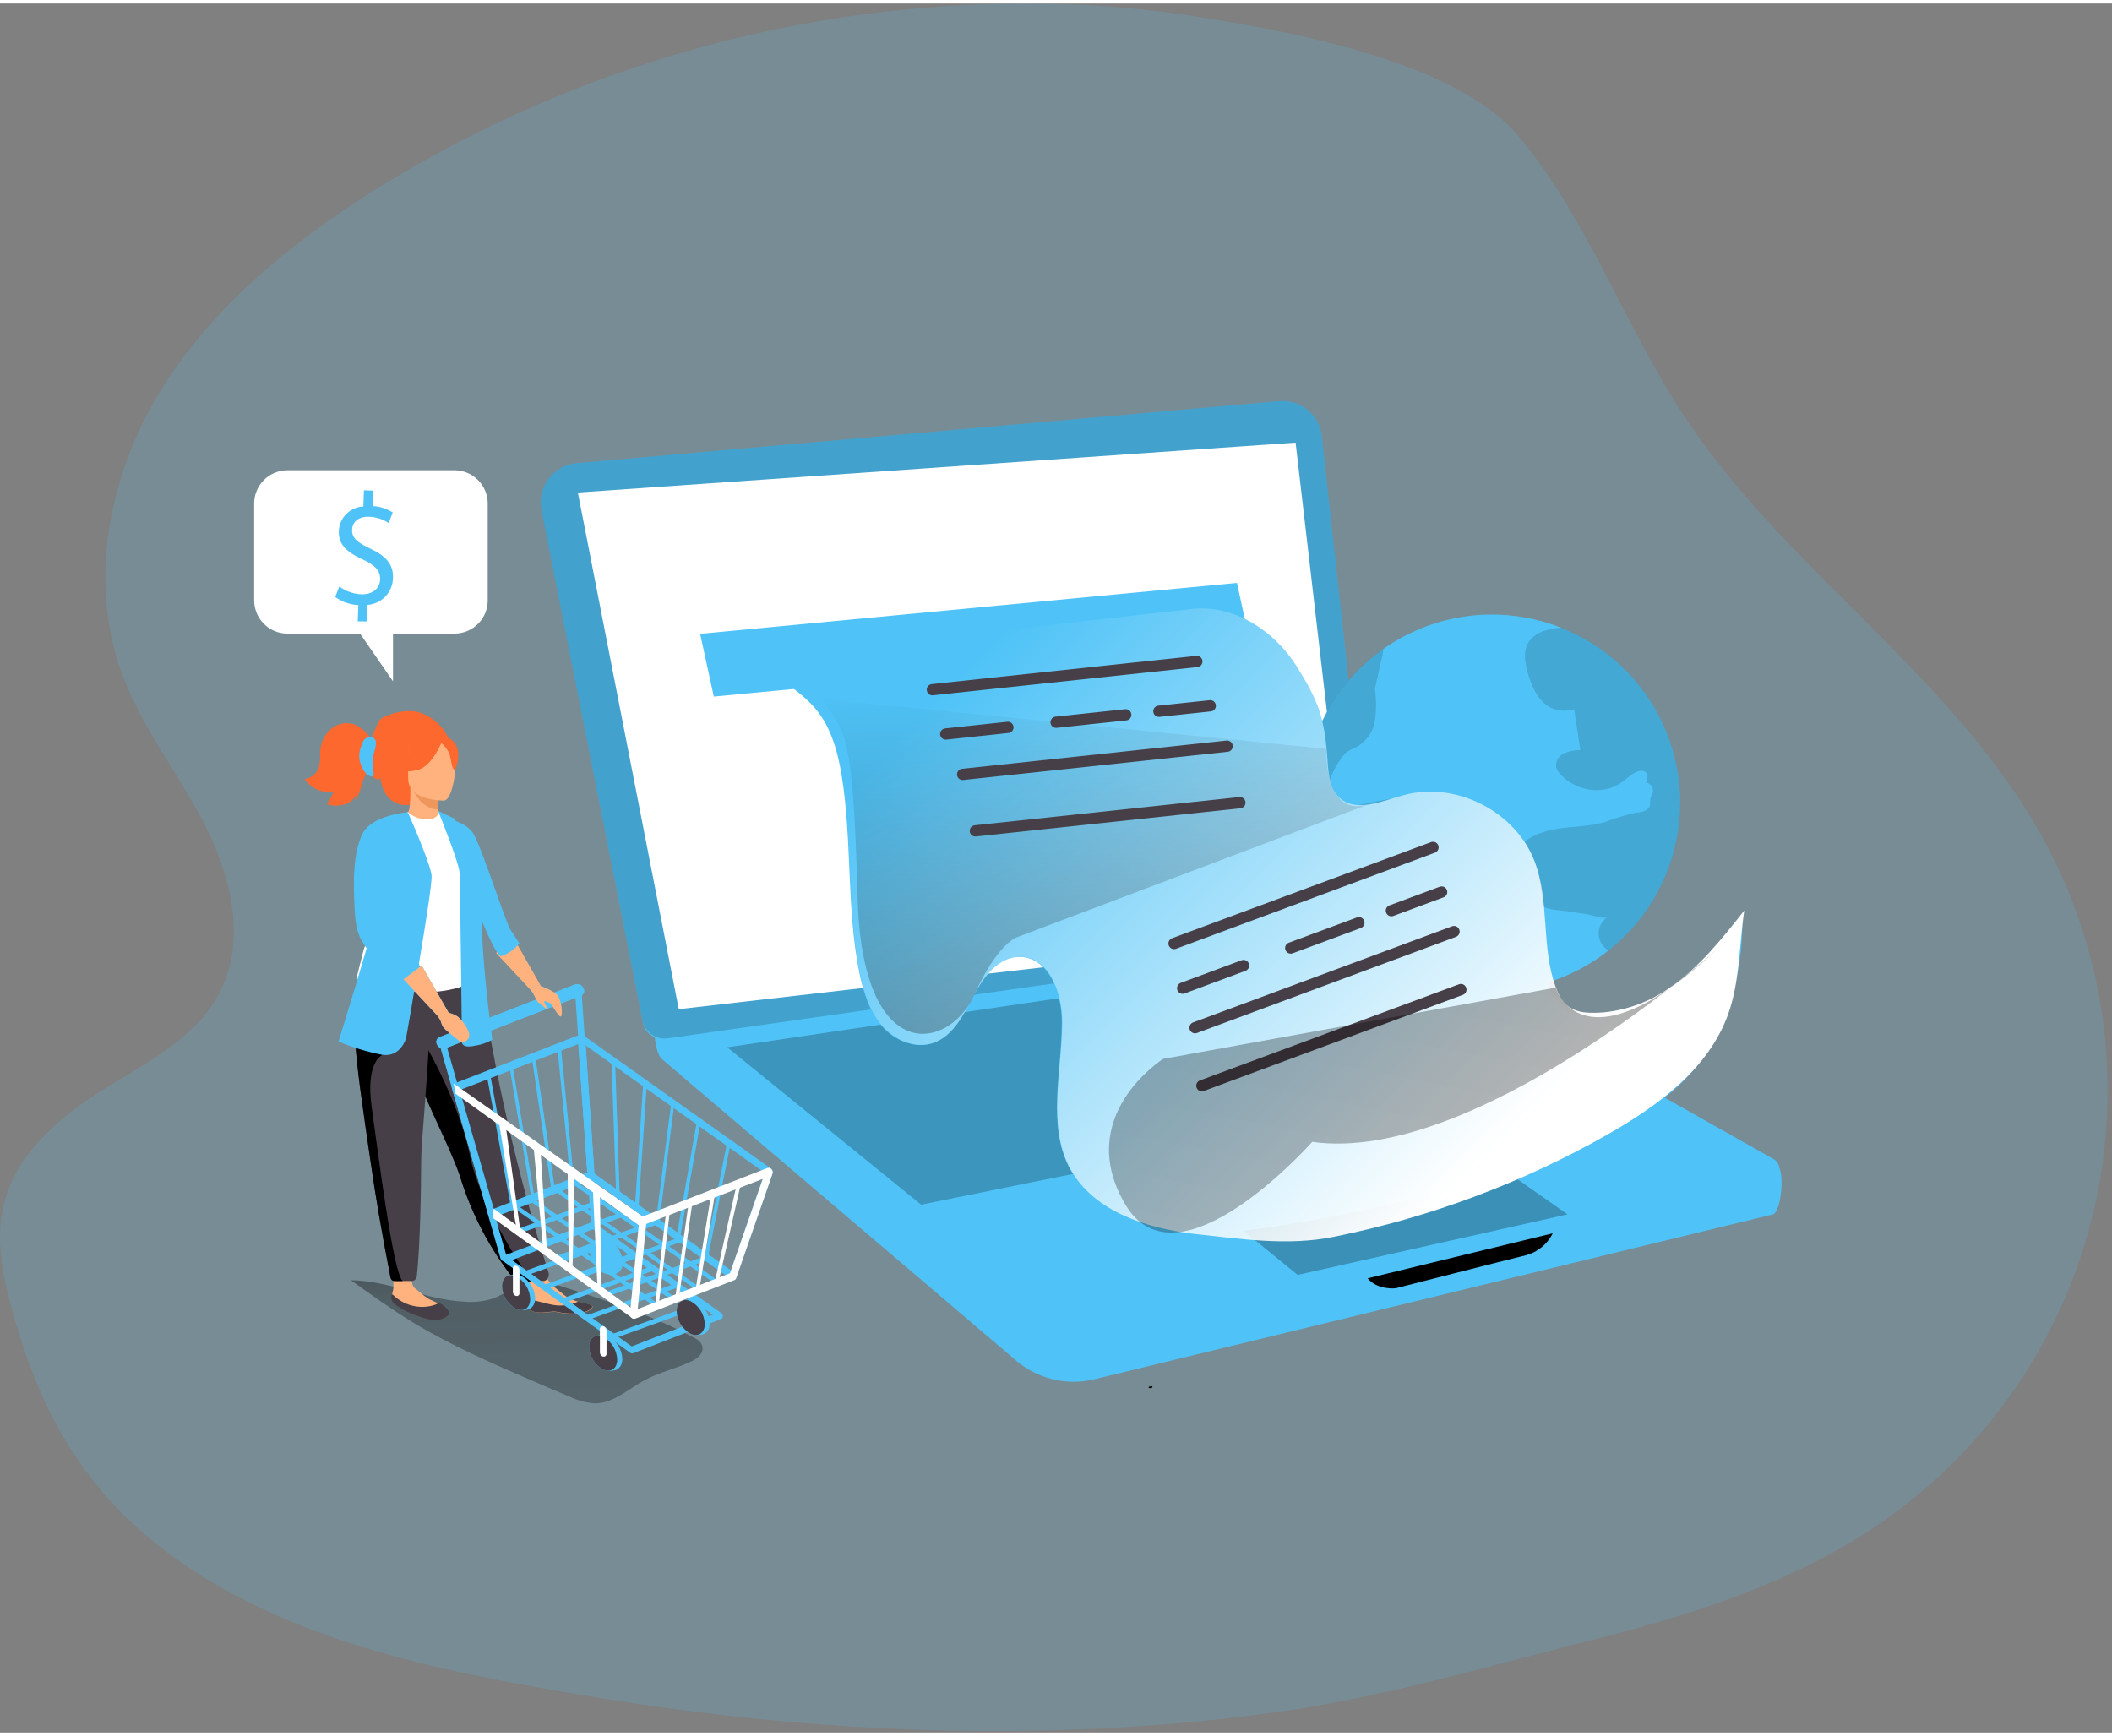 <svg width="191" height="157" viewBox="0 0 375 307" fill="none" xmlns="http://www.w3.org/2000/svg">
<rect x="0" y="0" width="375" height="307" fill="#808080" stroke="none"/>
<g clip-path="url(#clip0_5_29)">
<path opacity="0.18" d="M170.52 0.32C133.511 2.312 97.613 13.667 66.19 33.32C51.52 42.62 37.63 53.94 28.52 68.75C19.41 83.56 15.64 102.32 21.52 118.66C25.03 128.37 31.63 136.61 36.34 145.79C41.05 154.97 43.76 166.27 39.07 175.46C33.69 186.1 20.71 190.01 11.52 197.67C-3.07 209.81 -1.41 220.77 3.52 236.61C7.79 250.45 14.65 262.43 25.78 271.89C47.52 290.37 77.62 296.08 104.95 300.62C144.55 307.2 185.15 308.92 225.01 303.62C244.52 301.04 262.73 295.62 281.64 290.85C300.12 286.22 318.74 280.44 334.5 269.4C353.258 256.259 366.521 236.673 371.759 214.378C376.997 192.082 373.844 168.639 362.9 148.52C347.14 119.52 317.24 100.82 299.07 73.31C288.39 57.15 281.96 38.24 269.52 23.43C258.09 10.01 227.93 4.73 211.58 2.19C203.383 0.936 195.111 0.224 186.82 0.06C181.39 -0.06 175.95 0.01 170.52 0.32Z" fill="#4FC3F7"/>
<path d="M62.32 226.7C65.9 229.28 69.49 231.86 73.26 234.15C80.09 238.3 87.45 241.49 94.78 244.66C96.92 245.58 99.07 246.51 101.22 247.4C102.598 248.068 104.092 248.462 105.62 248.56C108.97 248.56 111.62 245.94 114.62 244.36C117.23 242.97 120.19 242.36 122.83 241.06C123.83 240.58 124.83 239.78 124.74 238.71C124.65 237.64 123.74 237.13 122.87 236.71C115.26 232.71 106.97 230.06 98.74 227.49C97.432 226.978 96.034 226.733 94.63 226.77C92 227.01 89.95 229.1 87.46 229.98C85.797 230.487 84.051 230.664 82.32 230.5C75.44 230.13 69.15 226.77 62.32 226.7Z" fill="url(#paint0_linear_5_29)"/>
<path d="M204.6 245.51L204.03 245.59C203.61 245.92 204.78 246.01 204.6 245.51Z" fill="url(#paint1_linear_5_29)"/>
<path d="M77.38 179.11C81.65 180.82 86.14 182.48 88.91 184.44L154.52 230.51C159.545 234.149 164.781 237.488 170.2 240.51C174.62 242.9 177.14 247.51 182.5 248.67C185.152 249.129 187.866 249.081 190.5 248.53C194.813 247.829 199.055 246.752 203.18 245.31C203.69 245.14 204.4 245.03 204.63 245.52C242.84 240.3 279.38 226.43 317.26 219.21C317.712 219.135 318.127 218.913 318.44 218.579C318.752 218.244 318.946 217.816 318.991 217.36C319.035 216.904 318.928 216.446 318.685 216.057C318.443 215.668 318.079 215.371 317.65 215.21C314.476 214.092 311.201 213.288 307.87 212.81C301.87 211.69 295.8 210.6 289.74 209.61C277.524 207.5 265.191 206.131 252.81 205.51C232.25 204.68 211.51 206.84 191.18 203.65C171.86 200.65 153.64 192.9 135.66 185.19C131.33 183.33 126.91 181.4 123.51 178.19C120.85 175.64 118.71 172.25 115.31 170.57C111.91 168.89 107.53 169.13 103.71 169.31C96.186 169.819 88.703 170.821 81.31 172.31C79.91 174.51 78.61 176.8 77.38 179.11Z" fill="url(#paint2_linear_5_29)"/>
<path d="M315.52 206.27L229.7 168.94C227.847 168.008 225.755 167.66 223.7 167.94L117.52 177.01C115.52 177.3 115.85 186.01 117.52 187.43L180.21 240.79C182.094 242.45 184.348 243.636 186.783 244.248C189.218 244.861 191.765 244.882 194.21 244.31L314.78 215.01C316.31 214.59 316.97 207.01 315.52 206.27Z" fill="#4FC3F7"/>
<path d="M315.52 206.27L229.7 168.94C227.847 168.008 225.755 167.66 223.7 167.94L117.52 177.01C115.52 177.3 115.85 186.01 117.52 187.43L180.21 240.79C182.094 242.45 184.348 243.636 186.783 244.248C189.218 244.861 191.765 244.882 194.21 244.31L314.78 215.01C316.31 214.59 316.97 207.01 315.52 206.27Z" fill="url(#paint3_linear_5_29)"/>
<path d="M117.52 181.19L180.2 234.55C182.083 236.211 184.337 237.397 186.773 238.008C189.209 238.619 191.756 238.637 194.2 238.06L314.72 208.77C315.208 208.563 315.593 208.171 315.792 207.679C315.991 207.188 315.986 206.638 315.78 206.15C315.623 205.781 315.358 205.467 315.02 205.25L281.97 186.6L273.3 181.73L246.91 166.84C245.057 165.908 242.965 165.56 240.91 165.84L118.61 176.49C116.57 176.78 115.9 179.79 117.52 181.19Z" fill="#4FC3F7"/>
<path d="M240.96 168.79L129.12 185.34L163.55 213.28L278.32 190.06L240.96 168.79Z" fill="url(#paint4_linear_5_29)"/>
<path d="M252.66 197L206.57 206.31L230.4 225.75L278.32 215L252.66 197Z" fill="url(#paint5_linear_5_29)"/>
<path d="M275.7 218.37C275.231 219.319 274.565 220.158 273.746 220.829C272.926 221.499 271.973 221.988 270.95 222.26C267.57 223.07 247.83 228.12 247.83 228.12C247.83 228.12 244.62 228.51 242.83 226.36L275.7 218.37Z" fill="url(#paint6_linear_5_29)"/>
<path d="M244.46 165.84L118.25 183.84C117.325 183.968 116.385 183.738 115.623 183.197C114.862 182.657 114.335 181.846 114.15 180.93L96.15 90.01C95.775 88.192 96.137 86.299 97.157 84.749C98.178 83.198 99.772 82.115 101.59 81.74C101.87 81.68 102.154 81.64 102.44 81.62L227.08 70.62C228.918 70.447 230.749 71.006 232.176 72.177C233.603 73.347 234.51 75.034 234.7 76.87L244.46 165.84Z" fill="#4FC3F7"/>
<path d="M244.46 165.84L118.58 183.75C117.564 183.898 116.53 183.649 115.692 183.055C114.855 182.461 114.277 181.568 114.08 180.56L96.14 90.01C95.765 88.192 96.127 86.299 97.147 84.749C98.168 83.198 99.762 82.115 101.58 81.74C101.86 81.68 102.144 81.64 102.43 81.62L227.08 70.62C228.918 70.447 230.749 71.006 232.176 72.177C233.603 73.347 234.51 75.034 234.7 76.87L244.46 165.84Z" fill="url(#paint7_linear_5_29)"/>
<path d="M120.52 178.57L102.6 86.83L230.04 77.97L240.15 164.82L120.52 178.57Z" fill="white"/>
<path d="M298.33 141.9C298.33 150.769 294.807 159.274 288.536 165.546C282.264 171.817 273.759 175.34 264.89 175.34C256.021 175.34 247.516 171.817 241.244 165.546C234.973 159.274 231.45 150.769 231.45 141.9C231.433 141.049 231.466 140.197 231.55 139.35C232.218 130.734 236.195 122.711 242.649 116.963C249.102 111.215 257.53 108.189 266.166 108.518C274.802 108.848 282.974 112.508 288.971 118.732C294.967 124.955 298.321 133.258 298.33 141.9Z" fill="#4FC3F7"/>
<path opacity="0.14" d="M250.83 157.09C249.73 161.92 251.08 167.09 250.09 171.89C242.368 168.067 236.411 161.422 233.45 153.33C233.288 151.664 233.332 149.985 233.58 148.33C233.956 146.572 233.973 144.755 233.63 142.99C233.152 141.663 232.448 140.428 231.55 139.34C231.924 134.447 233.373 129.697 235.793 125.427C238.213 121.158 241.544 117.475 245.55 114.64C245.59 114.865 245.59 115.095 245.55 115.32L244.12 121.69C244.4 123.576 244.4 125.494 244.12 127.38C243.965 128.321 243.608 129.217 243.073 130.006C242.537 130.795 241.837 131.458 241.02 131.95C240.399 132.202 239.797 132.5 239.22 132.84C238.67 133.295 238.209 133.847 237.86 134.47C236.948 135.761 236.271 137.203 235.86 138.73C235.657 139.495 235.647 140.299 235.832 141.069C236.017 141.839 236.391 142.551 236.92 143.14L246.24 141.33C247.24 141.14 248.4 141.01 249.07 141.75C249.74 142.49 249.37 144.02 249.55 145.2C249.77 146.71 251.11 147.79 251.73 149.2C252.76 151.67 251.45 154.45 250.83 157.09ZM298.33 141.9C298.336 146.958 297.193 151.951 294.985 156.502C292.778 161.053 289.566 165.043 285.59 168.17C285.132 167.862 284.738 167.468 284.43 167.01C283.925 166.261 283.739 165.341 283.911 164.455C284.084 163.568 284.601 162.786 285.35 162.28C284.79 162.57 282.58 161.85 281.92 161.74L278.48 161.21C276.83 160.96 273.95 161.06 272.99 159.4C272.882 159.171 272.751 158.953 272.6 158.75C272.401 158.538 272.159 158.371 271.89 158.26C270.89 157.75 269.64 157.18 269.39 156.05C269.22 155.23 269.63 154.29 269.21 153.55C269.07 153.33 268.87 153.15 268.74 152.92C268.593 152.58 268.538 152.208 268.578 151.84C268.618 151.472 268.753 151.12 268.97 150.82C270.42 148.28 273.43 147.06 276.31 146.57C279.19 146.08 282.17 146.16 284.98 145.34C286.701 144.671 288.469 144.129 290.27 143.72C291.27 143.58 292.53 143.48 292.9 142.53C293.11 142 292.9 141.37 293.12 140.83C293.2 140.6 293.35 140.39 293.44 140.16C293.55 139.813 293.518 139.436 293.352 139.111C293.185 138.787 292.897 138.542 292.55 138.43C292.466 138.401 292.379 138.38 292.29 138.37C292.52 137.74 292.71 136.94 292.22 136.49C292.047 136.362 291.846 136.278 291.633 136.245C291.421 136.212 291.204 136.231 291 136.3C289.8 136.61 288.93 137.62 287.92 138.3C284.58 140.67 280.01 139.83 277.22 137.04C276.765 136.642 276.441 136.116 276.29 135.53C276.252 135.033 276.367 134.535 276.621 134.106C276.876 133.677 277.256 133.336 277.71 133.13C278.622 132.737 279.607 132.543 280.6 132.56L279.5 125.31C273.94 126.8 271.68 121.51 270.89 117.11C270.1 112.71 273.22 111.11 277.25 110.84C283.467 113.316 288.798 117.599 292.556 123.135C296.314 128.672 298.325 135.208 298.33 141.9Z" fill="#020202"/>
<path d="M138.21 144.43C139.21 153.43 139.27 162.54 140.88 171.43C141.25 173.43 141.88 175.71 143.66 176.72C145.083 177.34 146.67 177.48 148.18 177.12C157.688 175.815 166.94 173.056 175.61 168.94C173.094 157.009 169.378 145.364 164.52 134.18C163.25 131.28 161.86 128.34 159.6 126.12C156.17 122.76 151.42 121.7 146.86 120.8C144.49 120.33 142.08 120.01 139.73 119.41C138.28 119.04 134.16 116.62 132.96 116.85C128.96 117.6 132.96 123.92 133.96 126.37C136.22 132.16 137.651 138.24 138.21 144.43Z" fill="url(#paint8_linear_5_29)"/>
<path d="M222.05 114.03L126.74 123.06L124.31 111.92L219.63 102.88L222.05 114.03Z" fill="#4FC3F7"/>
<path d="M222.05 114.03L126.74 123.06L124.31 111.92L219.63 102.88L222.05 114.03Z" fill="url(#paint9_linear_5_29)"/>
<path d="M211.77 107.5C219.13 106.71 226.26 111.4 230.2 117.66C234.14 123.92 235.2 126.95 235.7 134.33C235.86 136.73 236.06 139.39 237.83 141.02C240.78 143.73 245.39 141.62 249.25 140.56C258.4 138.04 269.03 143.4 272.45 152.26C275.79 160.91 271.01 173.75 278.61 179.07C285.38 183.79 303.61 172.4 309.32 162.15C309.32 162.15 310.98 184.66 293.21 195.91C266.84 212.61 217.41 219.1 212.21 218.54C203.56 217.59 194.12 214.59 189.98 206.94C185.84 199.29 188.52 189.67 188.52 180.84C188.52 175.76 186.23 169.4 181.15 169.29C177.35 169.2 174.6 172.82 172.83 176.18C171.06 179.54 169.21 183.41 165.6 184.61C162.38 185.68 158.72 184.09 156.51 181.52C154.3 178.95 153.29 175.52 152.61 172.23C150.26 160.69 151.33 148.7 149.44 137.07C148.72 132.65 147.44 128.12 144.44 124.81C141.44 121.5 134.39 116.6 129.01 116.81L211.77 107.5Z" fill="#4FC3F7"/>
<path d="M211.77 107.5C219.13 106.71 226.26 111.4 230.2 117.66C234.14 123.92 235.2 126.95 235.7 134.33C235.86 136.73 236.06 139.39 237.83 141.02C240.78 143.73 245.39 141.62 249.25 140.56C258.4 138.04 269.03 143.4 272.45 152.26C275.23 159.46 273.57 167.54 276.26 174.75C277.82 178.95 280.33 179.45 284.7 179.14C288.96 178.733 293.038 177.208 296.52 174.72C301.75 171.11 305.77 166.04 309.71 161.05C308.78 167.2 308.94 173.59 306.85 179.44C303.4 189.12 294.45 195.68 285.52 200.77C270.332 209.41 253.861 215.568 236.73 219.01C228.73 220.63 220.35 219.38 212.25 218.5C203.6 217.5 194.16 214.5 190.02 206.9C185.88 199.3 188.57 189.63 188.6 180.8C188.6 175.72 186.31 169.36 181.23 169.25C177.43 169.16 174.68 172.78 172.91 176.14C171.14 179.5 169.29 183.37 165.68 184.57C162.46 185.64 158.8 184.05 156.59 181.48C154.38 178.91 153.37 175.48 152.69 172.19C150.34 160.65 151.41 148.66 149.52 137.03C148.8 132.61 147.52 128.03 144.52 124.77C141.52 121.51 134.47 116.56 129.09 116.77L211.77 107.5Z" fill="url(#paint10_linear_5_29)"/>
<path d="M242.84 142.25L180.69 165.75C180.69 165.75 177.26 166.58 172.91 176.18C168.56 185.78 153.05 189.18 152.26 158.54C151.47 127.9 149.85 129.84 145.96 123.48L235.52 132.34C235.52 132.34 234.93 144.5 242.84 142.25Z" fill="url(#paint11_linear_5_29)"/>
<path d="M209.99 174.84L220.8 170.82M165.55 121.84L212.51 116.83L165.55 121.84ZM170.92 136.88L217.88 131.87L170.92 136.88ZM173.18 146.91L220.15 141.9L173.18 146.91ZM205.77 125.67L214.89 124.7L205.77 125.67ZM187.52 127.62L199.88 126.3L187.52 127.62ZM167.92 129.71L178.96 128.53L167.92 129.71ZM208.46 166.91L254.44 149.84L208.46 166.91ZM212.19 181.86L258.17 164.79L212.19 181.86ZM213.4 192.16L259.39 175.09L213.4 192.16ZM247.05 161.08L255.97 157.77L247.05 161.08ZM229.18 167.71L241.28 163.22L229.18 167.71Z" stroke="#473F47" stroke-width="2" stroke-linecap="round" stroke-linejoin="round"/>
<path opacity="0.45" d="M305 167.84C305 167.84 262 206.22 233 202.13C233 202.13 209.17 229.04 199.83 213.29C190.49 197.54 206.52 187.4 206.52 187.4L276.21 174.75C276.21 174.75 280.83 190.3 305 167.84Z" fill="url(#paint12_linear_5_29)"/>
<path d="M93.95 231.36C94.04 232.52 95.69 232.54 97.56 232.36C99.43 232.18 98.93 232.62 101.56 232.65C104.19 232.68 105.09 231.82 105.22 231.45C105.35 231.08 104.07 230.84 102.72 230.51L102.2 230.38C100.68 229.99 99.67 228.85 98.37 227.86C97.07 226.87 95.55 223.5 95.55 223.5L91.96 223.34C91.96 223.34 93.47 226.4 94.04 227.72C94.27 228.524 94.27 229.376 94.04 230.18C93.96 230.568 93.93 230.964 93.95 231.36Z" fill="#FFB27D"/>
<path d="M97.52 232.32C99.39 232.1 98.89 232.58 101.52 232.61C104.15 232.64 105.05 231.78 105.18 231.41C105.31 231.04 104.03 230.8 102.68 230.47C101.482 231.041 100.152 231.279 98.83 231.16C97.07 230.98 95.28 230.25 94.07 230.16C93.972 230.559 93.928 230.969 93.94 231.38C94.04 232.52 95.69 232.54 97.52 232.32Z" fill="#473F47"/>
<path d="M70.1 230.18L70.49 230.38C72.1 231.093 73.774 231.649 75.49 232.04C76.051 232.203 76.641 232.247 77.22 232.17C77.582 232.099 77.923 231.949 78.22 231.73C78.36 231.62 78.5 231.45 78.42 231.3C78.394 231.243 78.353 231.194 78.3 231.16C77.54 230.55 76.59 230.36 75.79 229.81C74.99 229.26 74.35 228.63 73.61 228.07C72.37 227.12 73.61 221.53 73.61 221.53L69.68 221.15C69.68 221.15 69.86 225.86 69.86 227.99C69.86 228.63 69.32 229.49 69.86 229.99C69.928 230.067 70.01 230.131 70.1 230.18Z" fill="#FFB27D"/>
<path d="M72.85 232.52C73.564 232.843 74.299 233.117 75.05 233.34C75.777 233.592 76.54 233.727 77.31 233.74C78.088 233.762 78.848 233.511 79.46 233.03C79.542 232.975 79.612 232.902 79.663 232.818C79.715 232.733 79.748 232.638 79.76 232.54C79.748 232.367 79.681 232.203 79.57 232.07C79.207 231.556 78.731 231.132 78.18 230.83C77.89 230.69 77.72 230.83 77.44 230.98C77.116 231.11 76.782 231.21 76.44 231.28C75.265 231.521 74.049 231.471 72.898 231.132C71.748 230.794 70.697 230.179 69.84 229.34C69.84 229.34 69.77 229.25 69.72 229.24C69.67 229.23 69.52 229.34 69.5 229.46C69.455 229.647 69.449 229.842 69.484 230.031C69.518 230.221 69.592 230.401 69.7 230.56C69.887 230.816 70.121 231.033 70.39 231.2C71.166 231.718 71.99 232.16 72.85 232.52Z" fill="#473F47"/>
<path d="M80.84 135.01C80.928 134.391 80.962 133.765 80.94 133.14C80.932 132.494 80.767 131.859 80.46 131.29C80.25 130.91 79.67 130.56 79.52 130.21C78.967 129.111 78.186 128.143 77.229 127.371C76.272 126.598 75.161 126.039 73.97 125.73C72.219 125.491 70.436 125.729 68.81 126.42C68.381 126.531 67.98 126.729 67.63 127C67.333 127.301 67.105 127.663 66.96 128.06C66.572 128.898 66.238 129.76 65.96 130.64C65.21 129.514 64.174 128.607 62.96 128.01C62.247 127.773 61.485 127.724 60.748 127.868C60.01 128.012 59.322 128.343 58.75 128.83C58.189 129.325 57.733 129.926 57.406 130.599C57.08 131.272 56.891 132.003 56.85 132.75C56.892 133.712 56.818 134.676 56.63 135.62C56.441 136.17 56.104 136.657 55.655 137.027C55.207 137.398 54.666 137.638 54.09 137.72C54.645 138.551 55.432 139.201 56.352 139.59C57.273 139.979 58.287 140.09 59.27 139.91C58.92 140.702 58.519 141.47 58.07 142.21C59.344 142.576 60.706 142.484 61.92 141.95C62.697 141.392 63.322 140.65 63.74 139.79L62.91 141.6C64.35 140.24 63.99 137.6 65.49 136.33C65.92 136.54 66.08 137.07 66.38 137.44C66.68 137.81 67.38 137.94 67.54 137.44C67.637 138.581 68.022 139.679 68.66 140.63C69.098 141.202 69.67 141.656 70.326 141.953C70.982 142.25 71.702 142.379 72.42 142.33C72.69 142.33 73.03 142.13 72.94 141.89C73.59 141.75 73.94 141.05 74.52 140.7C75.27 140.23 76.24 140.46 77.12 140.31C77.647 140.191 78.144 139.964 78.579 139.644C79.014 139.324 79.379 138.917 79.65 138.45C80.292 137.404 80.698 136.23 80.84 135.01Z" fill="#FC682D"/>
<path d="M78.16 145.56C77.043 146.169 75.759 146.4 74.5 146.22C73.428 145.769 72.56 144.94 72.06 143.89C72.69 143.76 72.87 142.89 72.86 139.18L73.14 139.24L77.93 140.18C77.93 140.18 77.82 141.69 77.82 143.11C77.81 144.3 77.89 145.43 78.16 145.56Z" fill="#FFB27D"/>
<path d="M77.93 140.18C77.93 140.18 77.82 141.69 77.82 143.11C75.14 143.03 73.72 140.59 73.14 139.24L77.93 140.18Z" fill="#ED975D"/>
<path d="M97.4 225.36C97.491 225.66 97.46 225.983 97.314 226.26C97.168 226.537 96.919 226.746 96.62 226.84C96.524 226.855 96.426 226.855 96.33 226.84L94.46 226.93L92.46 226.99C92.215 227 91.972 226.951 91.749 226.849C91.527 226.746 91.332 226.593 91.18 226.4C86.991 221.1 83.808 215.077 81.79 208.63C81.71 208.37 81.62 208.1 81.53 207.83C79.53 202.16 75.53 195.03 73.42 188.58C73.08 187.58 72.78 186.58 72.5 185.68C72.42 185.38 72.33 185.09 72.25 184.81C71.042 180.63 70.235 176.344 69.84 172.01L85.2 172.13C87.821 190.174 91.901 207.976 97.4 225.36Z" fill="#473F47"/>
<path d="M83.05 163.32C83.05 170.63 84.12 173.76 84.12 173.76C79.585 175.774 74.476 176.087 69.73 174.64L63.26 173.16C63.39 172.86 64.55 167.94 64.68 167.67C66.33 164.12 67.58 162.57 67.78 161.48C68.113 159.457 68.177 157.399 67.97 155.36C67.659 152.101 67.022 148.882 66.07 145.75C68.229 145.168 70.347 144.443 72.41 143.58C73.349 144.419 74.571 144.873 75.83 144.85C77.39 144.85 77.89 144.15 77.83 143.42C79.49 144.34 80.83 145.21 80.83 145.21C82.24 147.66 85.1 150.04 85.3 153.8C85.32 154.72 83.05 163.12 83.05 163.32Z" fill="white"/>
<path d="M69.84 164.13C69.17 165.08 67.84 170.86 64.68 171.59C66.33 167.47 67.58 165.66 67.78 164.4C68.113 162.045 68.177 159.659 67.97 157.29C69.04 155.41 69.84 154.12 69.84 154.12C69.93 153.82 71.54 148.81 72.06 153.29C72.319 157.038 71.552 160.786 69.84 164.13Z" fill="#4FC3F7"/>
<path d="M78.82 141.53C78.82 141.53 72.49 141.63 72.48 137.69C72.47 133.75 71.66 131.1 75.7 130.86C79.74 130.62 80.54 132.13 80.86 133.45C81.18 134.77 80.52 141.4 78.82 141.53Z" fill="#FFB27D"/>
<path d="M78.59 130.77C78.59 130.77 76.85 135.4 74.19 136.08C71.53 136.76 70.38 136.08 70.38 136.08C71.691 134.926 72.56 133.353 72.84 131.63C72.84 131.63 77.28 128.56 78.59 130.77Z" fill="#FC682D"/>
<path d="M78.16 131.14C78.84 131.678 79.39 132.361 79.77 133.14C80.09 134.14 80.23 136.21 80.83 136.14C80.83 136.14 82.14 133 80.67 131.22C79.2 129.44 78.16 131.14 78.16 131.14Z" fill="#FC682D"/>
<path d="M91.32 166.15L96.07 174.5L94.53 175.5L88.08 168.59L91.32 166.15Z" fill="#FFB27D"/>
<path d="M78.7 144.52C78.7 144.52 82.43 145.19 83.87 147.12C85.31 149.05 89.73 163.12 90.63 164.45C91.53 165.78 92.22 166.88 92.22 166.88C91.388 167.911 90.292 168.699 89.05 169.16C87.32 169.63 78.7 144.52 78.7 144.52Z" fill="#4FC3F7"/>
<path d="M77.81 143.42C77.81 143.42 81.48 152.47 81.59 154.31C81.7 156.15 82.02 184.31 82.02 184.31C82.02 184.31 81.8 185.6 84.28 185.06C85.384 184.916 86.449 184.553 87.41 183.99C87.41 183.99 85.04 166.63 85.68 160.6C86.32 154.57 80.68 144.72 80.68 144.72L77.81 143.42Z" fill="#4FC3F7"/>
<path d="M94.46 227.01L92.32 227.07C92.13 227.08 91.939 227.044 91.766 226.966C91.592 226.888 91.439 226.769 91.32 226.62C87.08 221.285 83.859 215.213 81.82 208.71C81.74 208.45 81.65 208.18 81.56 207.91C79.56 202.24 75.56 195.11 73.45 188.66C73.11 187.66 72.81 186.66 72.53 185.76C72.45 185.46 72.36 185.17 72.28 184.89L74.54 183.18C74.54 183.18 81.33 194.18 83.43 204.52C85.26 213.47 92.57 224.29 94.46 227.01Z" fill="url(#paint13_linear_5_29)"/>
<path d="M74.78 205.45C74.78 210.21 74.59 220.82 74.01 226C73.988 226.231 73.88 226.445 73.708 226.6C73.536 226.756 73.312 226.841 73.08 226.84H69.96C69.818 226.836 69.682 226.785 69.573 226.694C69.464 226.603 69.389 226.479 69.36 226.34C67.77 218.23 66.63 211.5 65.8 205.68C65.1 200.8 64.48 196.68 64 193.03C63.52 189.38 63.18 186.38 63.06 183.82V181.53L76.33 180.24C76.12 189.01 74.76 202.53 74.78 205.45Z" fill="#473F47"/>
<path d="M71.52 226.84H70.07C69.898 226.837 69.733 226.776 69.6 226.667C69.468 226.558 69.376 226.408 69.34 226.24C67.76 218.17 66.63 211.47 65.8 205.68C65.1 200.8 64.48 196.68 64 193.03C63.52 189.38 63.18 186.38 63.06 183.82L67.93 186.69C67.93 186.69 64.83 187.78 66.01 196.08C67.19 204.38 69.82 225.66 71.52 226.84Z" fill="url(#paint14_linear_5_29)"/>
<path d="M72.1 183.73C72.1 183.73 71.17 187.11 67.93 186.68C65.244 186.168 62.619 185.373 60.1 184.31C60.1 184.31 61.48 179.94 63.2 174.2C65.28 167.26 67.86 158.31 69.07 152.66C69.359 151.39 69.58 150.104 69.73 148.81L72.41 143.6C72.41 143.6 76.41 152.6 76.63 154.84C76.85 157.08 72.1 183.73 72.1 183.73Z" fill="#4FC3F7"/>
<path d="M71.96 159.59C71.81 163.25 70.96 170.37 63.26 174.17H63.2C65.28 167.23 67.86 158.28 69.07 152.63C70.52 154.77 72.04 157.57 71.96 159.59Z" fill="url(#paint15_linear_5_29)"/>
<path d="M72.41 143.6C72.41 143.6 65.85 144.07 64.27 147.6C62.69 151.13 62.76 155.77 62.91 159.53C63 161.81 63.06 164.18 64.13 166.25C65.57 168.649 67.337 170.837 69.38 172.75C69.683 173.123 70.08 173.409 70.53 173.58C71.034 173.678 71.557 173.612 72.02 173.39C73.097 172.961 74.071 172.31 74.88 171.48C74.55 171.19 74.42 170.48 74.17 170.05C73.797 169.442 73.463 168.81 73.17 168.16C72.569 166.85 71.902 165.572 71.17 164.33C70.419 163.329 69.75 162.269 69.17 161.16C68.917 160.592 68.792 159.974 68.804 159.352C68.816 158.73 68.965 158.118 69.24 157.56C69.667 156.164 70.001 154.741 70.24 153.3C70.96 150.07 71.68 146.83 72.41 143.6Z" fill="#4FC3F7"/>
<path fill-rule="evenodd" clip-rule="evenodd" d="M108.1 219.55C106.72 218.93 105.6 219.72 105.6 221.32C105.634 222.146 105.883 222.949 106.321 223.651C106.759 224.352 107.372 224.927 108.1 225.32C109.48 225.94 110.59 225.15 110.59 223.55C110.558 222.725 110.311 221.922 109.875 221.22C109.438 220.519 108.826 219.943 108.1 219.55Z" fill="#4FC3F7"/>
<path fill-rule="evenodd" clip-rule="evenodd" d="M107.3 219.33C106.776 219.301 106.252 219.379 105.76 219.56C105.45 219.7 107.52 220.88 107.3 219.33ZM108.08 225.66C108.6 225.693 109.121 225.618 109.61 225.44C109.92 225.3 107.83 224.12 108.08 225.66Z" fill="#4FC3F7"/>
<path fill-rule="evenodd" clip-rule="evenodd" d="M107.19 219.66C105.81 219.04 104.7 219.83 104.7 221.43C104.73 222.256 104.976 223.06 105.413 223.761C105.85 224.463 106.462 225.038 107.19 225.43C108.57 226.06 109.69 225.27 109.69 223.67C109.656 222.843 109.407 222.038 108.969 221.335C108.531 220.632 107.918 220.055 107.19 219.66Z" fill="#4FC3F7"/>
<path fill-rule="evenodd" clip-rule="evenodd" d="M107.19 221.71C106.79 221.52 106.46 221.76 106.46 222.23C106.468 222.473 106.539 222.711 106.667 222.918C106.795 223.125 106.976 223.294 107.19 223.41C107.6 223.59 107.93 223.36 107.93 222.89C107.921 222.646 107.848 222.408 107.718 222.201C107.589 221.993 107.406 221.824 107.19 221.71ZM91.46 213.13L117.06 231L116.73 231.69L91.13 213.81L91.46 213.13Z" fill="#4FC3F7"/>
<path fill-rule="evenodd" clip-rule="evenodd" d="M94.7 212.16L120.3 230.03L119.98 230.72L94.37 212.84L94.7 212.16ZM98.24 209.78L123.84 227.65L123.51 228.32L97.91 210.46L98.24 209.78ZM101.89 208.88L127.49 226.75L127.16 227.44L101.56 209.56L101.89 208.88ZM123.52 230.32C122.14 229.7 121.03 230.49 121.03 232.09C121.062 232.915 121.309 233.718 121.745 234.42C122.182 235.121 122.794 235.697 123.52 236.09C124.9 236.71 126.02 235.92 126.02 234.32C125.986 233.494 125.737 232.691 125.299 231.989C124.861 231.288 124.248 230.713 123.52 230.32Z" fill="#4FC3F7"/>
<path fill-rule="evenodd" clip-rule="evenodd" d="M122.75 230.1C122.226 230.071 121.702 230.149 121.21 230.33C120.9 230.47 122.99 231.65 122.75 230.1ZM123.52 236.43C124.043 236.463 124.567 236.388 125.06 236.21C125.38 236.07 123.29 234.89 123.52 236.43Z" fill="#4FC3F7"/>
<path fill-rule="evenodd" clip-rule="evenodd" d="M122.64 230.43C121.27 229.81 120.15 230.6 120.15 232.2C120.18 233.026 120.426 233.83 120.863 234.531C121.3 235.233 121.912 235.808 122.64 236.2C124.02 236.83 125.14 236.04 125.14 234.44C125.106 233.612 124.857 232.808 124.419 232.105C123.981 231.402 123.368 230.825 122.64 230.43Z" fill="#4FC3F7"/>
<path fill-rule="evenodd" clip-rule="evenodd" d="M122.64 232.48C122.24 232.29 121.91 232.53 121.91 233C121.918 233.243 121.989 233.48 122.117 233.688C122.245 233.895 122.426 234.064 122.64 234.18C123.05 234.36 123.38 234.18 123.38 233.66C123.371 233.416 123.298 233.178 123.168 232.971C123.039 232.763 122.856 232.594 122.64 232.48Z" fill="#4FC3F7"/>
<path fill-rule="evenodd" clip-rule="evenodd" d="M123.23 229.22C123.224 229.055 123.162 228.897 123.055 228.772C122.948 228.647 122.802 228.561 122.64 228.53C122.578 228.517 122.515 228.516 122.452 228.527C122.39 228.539 122.331 228.562 122.278 228.597C122.225 228.631 122.18 228.676 122.144 228.728C122.108 228.78 122.083 228.838 122.07 228.9C122.065 228.94 122.065 228.98 122.07 229.02V233.22C122.075 233.383 122.136 233.54 122.241 233.665C122.346 233.79 122.49 233.876 122.65 233.91C122.709 233.927 122.771 233.931 122.832 233.923C122.893 233.916 122.951 233.896 123.005 233.865C123.058 233.834 123.104 233.793 123.141 233.744C123.178 233.695 123.205 233.639 123.22 233.58C123.23 233.53 123.23 233.479 123.22 233.43L123.23 229.22ZM107.78 218.46C107.773 218.295 107.711 218.136 107.604 218.01C107.497 217.883 107.352 217.795 107.19 217.76C107.127 217.747 107.062 217.746 106.999 217.758C106.935 217.77 106.875 217.794 106.821 217.83C106.767 217.865 106.721 217.911 106.685 217.964C106.648 218.017 106.623 218.077 106.61 218.14C106.605 218.176 106.605 218.213 106.61 218.25V222.45C106.616 222.615 106.678 222.773 106.785 222.898C106.892 223.023 107.038 223.108 107.2 223.14C107.259 223.157 107.321 223.161 107.382 223.153C107.443 223.146 107.501 223.126 107.555 223.095C107.608 223.064 107.654 223.023 107.691 222.974C107.728 222.925 107.755 222.869 107.77 222.81C107.78 222.76 107.78 222.71 107.77 222.66L107.78 218.46ZM108.58 187.72L109.4 211.43C109.401 211.523 109.434 211.613 109.495 211.685C109.555 211.756 109.638 211.804 109.73 211.82C109.767 211.823 109.804 211.818 109.839 211.807C109.874 211.795 109.906 211.776 109.934 211.752C109.962 211.728 109.985 211.699 110.001 211.666C110.018 211.633 110.027 211.597 110.03 211.56V211.51L109.22 187.8C109.216 187.708 109.181 187.62 109.121 187.549C109.061 187.479 108.98 187.43 108.89 187.41C108.853 187.406 108.816 187.409 108.78 187.419C108.745 187.43 108.712 187.447 108.683 187.47C108.654 187.493 108.63 187.522 108.612 187.555C108.595 187.587 108.584 187.623 108.58 187.66V187.72ZM129.1 202.22L125.1 222.52C125.084 222.612 125.1 222.707 125.146 222.789C125.191 222.871 125.263 222.935 125.35 222.97C125.383 222.984 125.418 222.992 125.454 222.992C125.489 222.992 125.525 222.985 125.558 222.971C125.591 222.957 125.62 222.936 125.645 222.91C125.669 222.884 125.688 222.854 125.7 222.82C125.704 222.8 125.704 222.78 125.7 222.76L129.7 202.47C129.724 202.382 129.717 202.288 129.681 202.205C129.645 202.121 129.581 202.052 129.5 202.01C129.435 201.982 129.361 201.98 129.294 202.004C129.227 202.028 129.172 202.077 129.14 202.14C129.136 202.163 129.136 202.187 129.14 202.21L129.1 202.22ZM114.21 191.69L112.73 213.84C112.724 213.934 112.751 214.027 112.806 214.103C112.86 214.18 112.939 214.235 113.03 214.26C113.102 214.275 113.176 214.261 113.238 214.222C113.299 214.183 113.343 214.121 113.36 214.05L114.84 191.89C114.846 191.796 114.819 191.703 114.764 191.627C114.71 191.55 114.631 191.495 114.54 191.47C114.468 191.455 114.394 191.469 114.332 191.508C114.271 191.547 114.227 191.609 114.21 191.68C114.21 191.683 114.21 191.687 114.21 191.69ZM123.75 198.43L120.12 219.01C120.109 219.102 120.128 219.195 120.175 219.274C120.222 219.354 120.294 219.415 120.38 219.45C120.443 219.478 120.514 219.482 120.579 219.459C120.644 219.437 120.698 219.391 120.73 219.33C120.735 219.3 120.735 219.27 120.73 219.24L124.35 198.68C124.364 198.588 124.347 198.494 124.302 198.412C124.257 198.331 124.186 198.267 124.1 198.23C124.067 198.216 124.032 198.208 123.996 198.208C123.961 198.208 123.925 198.215 123.892 198.229C123.859 198.243 123.83 198.264 123.805 198.29C123.781 198.316 123.762 198.346 123.75 198.38C123.746 198.403 123.746 198.427 123.75 198.45V198.43ZM116.43 216.43C116.421 216.523 116.444 216.616 116.494 216.694C116.545 216.772 116.621 216.831 116.71 216.86C116.774 216.883 116.844 216.88 116.905 216.852C116.967 216.824 117.015 216.773 117.04 216.71C117.045 216.68 117.045 216.65 117.04 216.62L119.72 195.39C119.725 195.314 119.709 195.239 119.674 195.172C119.638 195.105 119.585 195.049 119.52 195.01C119.487 194.997 119.452 194.991 119.417 194.993C119.382 194.994 119.348 195.002 119.316 195.017C119.284 195.032 119.256 195.054 119.232 195.08C119.209 195.106 119.191 195.137 119.18 195.17C119.176 195.196 119.176 195.223 119.18 195.25L116.43 216.43Z" fill="#4FC3F7"/>
<path fill-rule="evenodd" clip-rule="evenodd" d="M103.99 185.01L135.78 207.63L129.78 224.94L105.52 207.73L103.99 185.01ZM104.68 208.63L129.84 226.54C129.895 226.588 129.959 226.624 130.028 226.647C130.097 226.67 130.17 226.678 130.243 226.673C130.315 226.667 130.386 226.647 130.451 226.614C130.515 226.581 130.573 226.536 130.62 226.48L130.69 226.37L137.17 207.74C137.218 207.576 137.215 207.402 137.159 207.24C137.103 207.079 136.999 206.939 136.86 206.84L103.52 183.18C103.465 183.132 103.401 183.096 103.332 183.073C103.263 183.05 103.19 183.042 103.117 183.047C103.045 183.053 102.974 183.073 102.909 183.106C102.845 183.139 102.787 183.185 102.74 183.24L102.67 183.35C102.622 183.46 102.598 183.58 102.6 183.7L104.31 208.01C104.314 208.14 104.35 208.268 104.414 208.381C104.479 208.494 104.57 208.59 104.68 208.66V208.63Z" fill="#4FC3F7"/>
<path fill-rule="evenodd" clip-rule="evenodd" d="M110.19 211.9L91.71 218.59L91.38 217.79L109.87 211.1L110.19 211.9ZM113.53 214.38L95.04 221.06L94.72 220.28L113.21 213.59L113.53 214.38ZM117.02 216.69L98.54 223.38L98.21 222.59L116.7 215.91L117.02 216.69ZM121.33 219.75L102.84 226.43L102.52 225.63L121.01 218.96L121.33 219.75ZM125.77 223.1L107.28 229.79L106.96 229L125.45 222.31L125.77 223.1ZM87.67 214.01L81.62 192.94L102.71 184.75L104.27 207.55L87.67 214.01ZM105.57 208.12L103.9 183.8C103.891 183.616 103.818 183.44 103.694 183.304C103.57 183.167 103.402 183.077 103.22 183.05C103.131 183.046 103.042 183.064 102.96 183.1L80.56 191.8C80.42 191.868 80.309 191.985 80.25 192.129C80.191 192.273 80.188 192.433 80.24 192.58L86.69 215.01C86.728 215.188 86.831 215.346 86.979 215.453C87.127 215.56 87.309 215.609 87.49 215.59H87.6L105.23 208.74C105.347 208.689 105.444 208.6 105.505 208.488C105.567 208.376 105.59 208.246 105.57 208.12Z" fill="#4FC3F7"/>
<path fill-rule="evenodd" clip-rule="evenodd" d="M98.96 185.29L101.32 209.34C101.326 209.433 101.365 209.52 101.429 209.588C101.492 209.655 101.578 209.699 101.67 209.71C101.709 209.71 101.747 209.702 101.782 209.687C101.817 209.672 101.849 209.649 101.875 209.621C101.902 209.593 101.922 209.56 101.935 209.523C101.948 209.487 101.953 209.448 101.95 209.41L99.6 185.36C99.592 185.268 99.553 185.181 99.489 185.114C99.426 185.047 99.341 185.003 99.25 184.99C99.173 184.99 99.099 185.021 99.045 185.075C98.991 185.129 98.96 185.203 98.96 185.28V185.29ZM94.41 187.07L97.91 210.69C97.922 210.781 97.965 210.865 98.033 210.928C98.101 210.99 98.188 211.026 98.28 211.03C98.318 211.027 98.355 211.017 98.39 211C98.424 210.983 98.454 210.96 98.479 210.931C98.504 210.902 98.524 210.869 98.536 210.833C98.548 210.796 98.553 210.758 98.55 210.72V210.67L95.05 187.06C95.039 186.97 94.996 186.888 94.931 186.826C94.865 186.764 94.78 186.726 94.69 186.72C94.614 186.725 94.543 186.759 94.491 186.815C94.439 186.87 94.41 186.944 94.41 187.02V187.07ZM86.41 190.2L90.68 213.51C90.69 213.602 90.733 213.687 90.801 213.75C90.869 213.813 90.957 213.848 91.05 213.85C91.09 213.845 91.128 213.832 91.162 213.813C91.197 213.793 91.227 213.766 91.251 213.735C91.275 213.703 91.293 213.667 91.303 213.628C91.313 213.59 91.316 213.549 91.31 213.51L87.04 190.2C87.026 190.109 86.98 190.026 86.91 189.966C86.841 189.905 86.752 189.871 86.66 189.87C86.623 189.874 86.587 189.885 86.555 189.902C86.522 189.92 86.493 189.944 86.47 189.973C86.447 190.002 86.43 190.035 86.419 190.07C86.409 190.106 86.406 190.143 86.41 190.18C86.409 190.187 86.409 190.193 86.41 190.2ZM90.65 188.28C90.742 188.284 90.829 188.32 90.897 188.382C90.965 188.445 91.008 188.529 91.02 188.62L94.92 212.08C94.93 212.117 94.933 212.155 94.928 212.193C94.923 212.231 94.91 212.268 94.891 212.3C94.871 212.333 94.845 212.362 94.814 212.384C94.783 212.406 94.747 212.422 94.71 212.43C94.618 212.426 94.531 212.39 94.463 212.328C94.395 212.265 94.352 212.181 94.34 212.09L90.44 188.64C90.429 188.603 90.426 188.565 90.43 188.527C90.435 188.489 90.446 188.452 90.465 188.418C90.484 188.385 90.509 188.355 90.539 188.332C90.569 188.308 90.603 188.29 90.64 188.28H90.65ZM104.97 217.12C104.986 217.282 105.056 217.434 105.168 217.552C105.281 217.669 105.429 217.746 105.59 217.77C105.651 217.782 105.714 217.781 105.775 217.768C105.836 217.755 105.893 217.73 105.944 217.695C105.995 217.66 106.039 217.614 106.073 217.562C106.106 217.51 106.129 217.451 106.14 217.39C106.145 217.343 106.145 217.297 106.14 217.25L103.25 175.25C103.236 175.085 103.165 174.929 103.051 174.809C102.936 174.69 102.784 174.612 102.62 174.59C102.559 174.58 102.496 174.582 102.436 174.596C102.376 174.611 102.319 174.637 102.269 174.673C102.219 174.709 102.176 174.755 102.144 174.808C102.111 174.86 102.09 174.919 102.08 174.98C102.07 175.026 102.07 175.074 102.08 175.12L104.97 217.12Z" fill="#4FC3F7"/>
<path fill-rule="evenodd" clip-rule="evenodd" d="M103.18 176.16C103.291 176.109 103.391 176.037 103.473 175.948C103.556 175.858 103.62 175.754 103.662 175.639C103.704 175.525 103.723 175.403 103.717 175.281C103.712 175.16 103.682 175.04 103.63 174.93C103.614 174.888 103.594 174.848 103.57 174.81C103.451 174.549 103.242 174.34 102.981 174.222C102.719 174.105 102.424 174.086 102.15 174.17L78.02 183.54C77.799 183.641 77.627 183.823 77.539 184.049C77.451 184.275 77.455 184.527 77.55 184.75C77.567 184.796 77.591 184.84 77.62 184.88C77.742 185.139 77.951 185.346 78.211 185.465C78.471 185.584 78.765 185.607 79.04 185.53L103.18 176.16Z" fill="#4FC3F7"/>
<path d="M95.6 174.34C95.6 174.34 98.6 175.27 99.16 176.34C99.72 177.41 99.98 179.8 99.55 179.86C99.12 179.92 97.97 177.53 97.55 177.43C97.13 177.33 96.55 176.9 96.64 177.28C96.73 177.66 97.22 178.28 97.06 178.45C96.9 178.62 96.12 177.61 95.69 177.45C95.26 177.29 94.75 175.61 94.27 175.21C93.79 174.81 95.6 174.34 95.6 174.34ZM74.88 170.82L79.63 179.16L78.1 180.19L71.64 173.26L74.88 170.82Z" fill="#4FC3F7"/>
<path d="M79.17 179.01C79.418 179.073 79.659 179.16 79.89 179.27C80.394 179.412 80.873 179.631 81.31 179.92C82.064 180.569 82.668 181.374 83.08 182.28C83.209 182.498 83.288 182.743 83.31 182.995C83.333 183.248 83.299 183.502 83.21 183.74C82.991 184.043 82.689 184.276 82.34 184.41C82.247 184.461 82.145 184.491 82.04 184.5C81.878 184.476 81.728 184.403 81.61 184.29L79.4 182.44C79.072 182.203 78.794 181.904 78.58 181.56C78.39 181.22 78.33 180.82 78.16 180.47C77.99 180.12 77.65 179.92 77.9 179.58C78.15 179.24 78.8 179.12 79.17 179.01Z" fill="#4FC3F7"/>
<path fill-rule="evenodd" clip-rule="evenodd" d="M88.86 222.81C88.9 222.969 88.995 223.109 89.129 223.205C89.263 223.3 89.426 223.344 89.59 223.33C89.716 223.315 89.831 223.251 89.909 223.152C89.988 223.052 90.024 222.926 90.01 222.8V222.68L79.12 184.46C79.077 184.303 78.98 184.165 78.847 184.07C78.715 183.976 78.553 183.93 78.39 183.94C78.263 183.96 78.148 184.028 78.07 184.131C77.991 184.233 77.956 184.362 77.97 184.49V184.6L88.86 222.81ZM92.52 225.9C91.14 225.27 90.03 226.06 90.03 227.66C90.062 228.485 90.309 229.288 90.745 229.99C91.182 230.691 91.793 231.267 92.52 231.66C93.9 232.28 95.02 231.49 95.02 229.89C94.987 229.065 94.739 228.262 94.3 227.563C93.862 226.863 93.248 226.29 92.52 225.9Z" fill="#4FC3F7"/>
<path fill-rule="evenodd" clip-rule="evenodd" d="M91.75 225.67C91.226 225.641 90.702 225.719 90.21 225.9C89.9 226.01 91.99 227.22 91.75 225.67ZM92.52 232.01C93.043 232.048 93.568 231.972 94.06 231.79C94.38 231.64 92.29 230.46 92.52 232.01Z" fill="#4FC3F7"/>
<path fill-rule="evenodd" clip-rule="evenodd" d="M91.64 226.01C90.27 225.39 89.15 226.18 89.15 227.78C89.18 228.606 89.426 229.41 89.863 230.111C90.3 230.813 90.912 231.388 91.64 231.78C93.02 232.41 94.14 231.62 94.14 230.02C94.106 229.192 93.857 228.388 93.419 227.685C92.981 226.982 92.368 226.405 91.64 226.01Z" fill="#4FC3F7"/>
<path fill-rule="evenodd" clip-rule="evenodd" d="M91.64 228.01C91.24 227.82 90.91 228.06 90.91 228.53C90.918 228.773 90.989 229.011 91.117 229.218C91.245 229.425 91.426 229.595 91.64 229.71C92.05 229.9 92.38 229.71 92.38 229.19C92.371 228.946 92.298 228.708 92.168 228.501C92.038 228.293 91.856 228.124 91.64 228.01ZM108 236.66C106.63 236.04 105.51 236.83 105.51 238.43C105.542 239.255 105.789 240.058 106.225 240.76C106.662 241.461 107.274 242.037 108 242.43C109.38 243.05 110.5 242.26 110.5 240.66C110.466 239.834 110.217 239.031 109.779 238.329C109.341 237.628 108.728 237.053 108 236.66Z" fill="#4FC3F7"/>
<path fill-rule="evenodd" clip-rule="evenodd" d="M107.2 236.44C106.676 236.411 106.152 236.489 105.66 236.67C105.36 236.81 107.44 238.01 107.2 236.44ZM107.98 242.77C108.503 242.802 109.027 242.728 109.52 242.55C109.83 242.41 107.74 241.23 107.98 242.77Z" fill="#4FC3F7"/>
<path fill-rule="evenodd" clip-rule="evenodd" d="M107.1 236.77C105.72 236.15 104.6 236.94 104.6 238.54C104.631 239.367 104.879 240.171 105.317 240.873C105.756 241.575 106.37 242.15 107.1 242.54C108.48 243.17 109.59 242.38 109.59 240.78C109.559 239.953 109.314 239.148 108.877 238.445C108.44 237.741 107.828 237.164 107.1 236.77Z" fill="#4FC3F7"/>
<path fill-rule="evenodd" clip-rule="evenodd" d="M107.69 235.57C107.683 235.405 107.621 235.246 107.514 235.12C107.407 234.993 107.262 234.905 107.1 234.87C107.038 234.855 106.974 234.853 106.912 234.863C106.849 234.873 106.789 234.895 106.735 234.929C106.681 234.962 106.634 235.006 106.597 235.058C106.56 235.11 106.534 235.168 106.52 235.23C106.515 235.273 106.515 235.317 106.52 235.36V239.56C106.527 239.725 106.589 239.884 106.696 240.01C106.803 240.137 106.948 240.225 107.11 240.26C107.173 240.273 107.238 240.274 107.301 240.262C107.365 240.25 107.425 240.226 107.479 240.19C107.533 240.155 107.579 240.109 107.615 240.056C107.652 240.003 107.677 239.943 107.69 239.88C107.695 239.844 107.695 239.807 107.69 239.77V235.57Z" fill="#4FC3F7"/>
<path fill-rule="evenodd" clip-rule="evenodd" d="M126.57 232.83L105.27 217.65L90.92 223.12L112.16 238.45L126.57 232.83ZM111.86 239.56L89.43 223.38C89.294 223.293 89.196 223.159 89.153 223.004C89.111 222.849 89.128 222.684 89.2 222.54C89.25 222.454 89.328 222.387 89.42 222.35L104.98 216.42C105.078 216.39 105.183 216.384 105.284 216.403C105.385 216.422 105.48 216.466 105.56 216.53L128.06 232.53C128.195 232.617 128.294 232.751 128.336 232.906C128.379 233.061 128.362 233.226 128.29 233.37C128.238 233.464 128.152 233.536 128.05 233.57L112.45 239.65C112.352 239.685 112.247 239.695 112.144 239.679C112.041 239.664 111.943 239.623 111.86 239.56Z" fill="#4FC3F7"/>
<path fill-rule="evenodd" clip-rule="evenodd" d="M92.23 224.8C92.226 224.635 92.165 224.476 92.058 224.35C91.95 224.225 91.803 224.14 91.64 224.11C91.58 224.095 91.517 224.092 91.455 224.102C91.394 224.112 91.335 224.133 91.282 224.166C91.229 224.198 91.183 224.241 91.146 224.292C91.11 224.342 91.084 224.399 91.07 224.46C91.065 224.503 91.065 224.547 91.07 224.59V228.79C91.075 228.955 91.135 229.113 91.24 229.24C91.345 229.366 91.489 229.454 91.65 229.49C91.712 229.505 91.776 229.507 91.838 229.497C91.901 229.487 91.961 229.465 92.015 229.431C92.069 229.398 92.116 229.354 92.153 229.302C92.19 229.25 92.216 229.192 92.23 229.13C92.235 229.087 92.235 229.043 92.23 229V224.8ZM109.68 220.01L109.36 219.22L93.13 225.09L93.45 225.88L109.68 220.01ZM113.02 222.5L96.79 228.37L96.47 227.58L112.7 221.71L113.02 222.5ZM116.52 224.81L100.29 230.68L99.97 229.89L116.19 224.01L116.51 224.8L116.52 224.81ZM120.83 227.81L104.6 233.68L104.28 232.89L120.52 227.08L120.84 227.87L120.83 227.81ZM109.04 237.04L108.72 236.25L124.95 230.38L125.27 231.17L109.04 237.04Z" fill="#4FC3F7"/>
<path fill-rule="evenodd" clip-rule="evenodd" d="M123.52 230.32C122.14 229.7 121.03 230.49 121.03 232.09C121.062 232.915 121.309 233.718 121.745 234.42C122.182 235.121 122.794 235.697 123.52 236.09C124.9 236.71 126.02 235.92 126.02 234.32C125.986 233.494 125.737 232.691 125.299 231.989C124.861 231.288 124.248 230.713 123.52 230.32Z" fill="url(#paint16_linear_5_29)"/>
<path fill-rule="evenodd" clip-rule="evenodd" d="M122.75 230.1C122.226 230.071 121.702 230.149 121.21 230.33C120.9 230.47 122.99 231.65 122.75 230.1Z" fill="url(#paint17_linear_5_29)"/>
<path fill-rule="evenodd" clip-rule="evenodd" d="M123.52 236.43C124.043 236.463 124.567 236.388 125.06 236.21C125.38 236.07 123.29 234.89 123.52 236.43Z" fill="url(#paint18_linear_5_29)"/>
<path fill-rule="evenodd" clip-rule="evenodd" d="M122.64 230.43C121.27 229.81 120.15 230.6 120.15 232.2C120.18 233.026 120.426 233.83 120.863 234.531C121.3 235.233 121.912 235.808 122.64 236.2C124.02 236.83 125.14 236.04 125.14 234.44C125.106 233.612 124.857 232.808 124.419 232.105C123.981 231.402 123.368 230.825 122.64 230.43Z" fill="#473F47"/>
<path fill-rule="evenodd" clip-rule="evenodd" d="M122.64 232.48C122.24 232.29 121.91 232.53 121.91 233C121.918 233.243 121.989 233.48 122.117 233.688C122.245 233.895 122.426 234.064 122.64 234.18C123.05 234.36 123.38 234.18 123.38 233.66C123.371 233.416 123.298 233.178 123.168 232.971C123.039 232.763 122.856 232.594 122.64 232.48Z" fill="url(#paint19_linear_5_29)"/>
<path fill-rule="evenodd" clip-rule="evenodd" d="M123.23 229.22C123.224 229.055 123.162 228.897 123.055 228.772C122.948 228.647 122.802 228.562 122.64 228.53C122.578 228.517 122.515 228.516 122.452 228.527C122.39 228.539 122.331 228.562 122.278 228.597C122.225 228.631 122.18 228.676 122.144 228.728C122.108 228.78 122.083 228.838 122.07 228.9C122.065 228.94 122.065 228.98 122.07 229.02V233.22C122.075 233.383 122.136 233.54 122.241 233.665C122.346 233.79 122.49 233.877 122.65 233.91C122.709 233.927 122.771 233.931 122.832 233.923C122.893 233.916 122.951 233.896 123.005 233.865C123.058 233.834 123.104 233.793 123.141 233.744C123.178 233.695 123.205 233.64 123.22 233.58C123.23 233.531 123.23 233.48 123.22 233.43L123.23 229.22Z" fill="url(#paint20_linear_5_29)"/>
<path fill-rule="evenodd" clip-rule="evenodd" d="M108.58 187.72L109.4 211.43C109.401 211.523 109.434 211.613 109.495 211.685C109.555 211.756 109.638 211.804 109.73 211.82C109.767 211.823 109.804 211.818 109.839 211.807C109.874 211.795 109.906 211.776 109.934 211.752C109.962 211.728 109.985 211.699 110.001 211.666C110.018 211.633 110.027 211.597 110.03 211.56V211.51L109.22 187.8C109.216 187.708 109.181 187.62 109.121 187.549C109.061 187.479 108.98 187.43 108.89 187.41C108.853 187.406 108.816 187.409 108.78 187.419C108.745 187.43 108.712 187.447 108.683 187.47C108.654 187.494 108.63 187.522 108.612 187.555C108.595 187.587 108.584 187.623 108.58 187.66V187.72ZM129.1 202.22L125.1 222.52C125.084 222.612 125.1 222.707 125.146 222.789C125.191 222.871 125.263 222.935 125.35 222.97C125.383 222.984 125.418 222.992 125.454 222.992C125.489 222.992 125.525 222.985 125.558 222.971C125.591 222.957 125.62 222.936 125.645 222.91C125.669 222.884 125.688 222.854 125.7 222.82C125.704 222.8 125.704 222.78 125.7 222.76L129.7 202.47C129.724 202.382 129.717 202.288 129.681 202.205C129.645 202.121 129.581 202.052 129.5 202.01C129.435 201.982 129.361 201.98 129.294 202.004C129.227 202.028 129.172 202.077 129.14 202.14C129.136 202.163 129.136 202.187 129.14 202.21L129.1 202.22ZM114.21 191.69L112.73 213.84C112.724 213.934 112.751 214.027 112.806 214.103C112.86 214.18 112.939 214.235 113.03 214.26C113.102 214.275 113.176 214.261 113.238 214.222C113.299 214.183 113.343 214.121 113.36 214.05L114.84 191.89C114.846 191.796 114.819 191.703 114.764 191.627C114.71 191.55 114.631 191.495 114.54 191.47C114.468 191.455 114.394 191.469 114.332 191.508C114.271 191.547 114.227 191.609 114.21 191.68C114.21 191.683 114.21 191.687 114.21 191.69ZM123.75 198.43L120.12 219.01C120.109 219.102 120.128 219.195 120.175 219.274C120.222 219.354 120.294 219.415 120.38 219.45C120.443 219.478 120.514 219.482 120.579 219.459C120.644 219.437 120.698 219.391 120.73 219.33C120.735 219.3 120.735 219.27 120.73 219.24L124.35 198.68C124.364 198.588 124.347 198.494 124.302 198.412C124.257 198.331 124.186 198.267 124.1 198.23C124.067 198.216 124.032 198.208 123.996 198.208C123.961 198.208 123.925 198.215 123.892 198.229C123.859 198.243 123.83 198.264 123.805 198.29C123.781 198.316 123.762 198.346 123.75 198.38C123.746 198.403 123.746 198.427 123.75 198.45V198.43ZM116.43 216.43C116.421 216.523 116.444 216.616 116.494 216.694C116.545 216.772 116.621 216.831 116.71 216.86C116.774 216.883 116.844 216.88 116.905 216.852C116.967 216.824 117.015 216.773 117.04 216.71C117.045 216.68 117.045 216.65 117.04 216.62L119.72 195.39C119.725 195.314 119.709 195.239 119.674 195.172C119.638 195.105 119.585 195.049 119.52 195.01C119.487 194.997 119.452 194.991 119.417 194.993C119.382 194.994 119.348 195.002 119.316 195.017C119.284 195.032 119.256 195.054 119.232 195.08C119.209 195.106 119.191 195.137 119.18 195.17C119.176 195.196 119.176 195.224 119.18 195.25L116.43 216.43Z" fill="url(#paint21_linear_5_29)"/>
<path fill-rule="evenodd" clip-rule="evenodd" d="M103.99 185.01L135.78 207.63L129.78 224.94L105.52 207.73L103.99 185.01ZM104.68 208.63L129.84 226.54C129.895 226.588 129.959 226.624 130.028 226.647C130.097 226.67 130.17 226.678 130.243 226.673C130.315 226.667 130.386 226.647 130.451 226.614C130.515 226.581 130.573 226.536 130.62 226.48L130.69 226.37L137.17 207.74C137.218 207.576 137.215 207.402 137.159 207.24C137.103 207.079 136.999 206.939 136.86 206.84L103.52 183.18C103.465 183.132 103.401 183.096 103.332 183.073C103.263 183.05 103.19 183.042 103.117 183.047C103.045 183.053 102.974 183.073 102.909 183.106C102.845 183.139 102.787 183.184 102.74 183.24L102.67 183.35C102.622 183.46 102.598 183.58 102.6 183.7L104.31 208.01C104.314 208.14 104.35 208.268 104.414 208.381C104.479 208.494 104.57 208.59 104.68 208.66V208.63Z" fill="url(#paint22_linear_5_29)"/>
<path fill-rule="evenodd" clip-rule="evenodd" d="M87.67 214.01L81.62 192.94L102.71 184.75L104.27 207.55L87.67 214.01ZM105.57 208.12L103.9 183.8C103.891 183.616 103.818 183.44 103.694 183.304C103.57 183.167 103.402 183.077 103.22 183.05C103.131 183.046 103.042 183.063 102.96 183.1L80.56 191.8C80.42 191.867 80.309 191.985 80.25 192.129C80.191 192.273 80.188 192.433 80.24 192.58L86.69 215.01C86.728 215.188 86.831 215.346 86.979 215.453C87.127 215.56 87.309 215.609 87.49 215.59H87.6L105.23 208.74C105.347 208.689 105.444 208.6 105.505 208.488C105.567 208.376 105.59 208.246 105.57 208.12Z" fill="url(#paint23_linear_5_29)"/>
<path fill-rule="evenodd" clip-rule="evenodd" d="M98.96 185.29L101.32 209.34C101.326 209.433 101.365 209.52 101.428 209.588C101.492 209.655 101.578 209.699 101.67 209.71C101.709 209.71 101.747 209.702 101.782 209.687C101.817 209.672 101.849 209.649 101.875 209.621C101.902 209.593 101.922 209.56 101.935 209.523C101.948 209.487 101.953 209.448 101.95 209.41L99.6 185.36C99.592 185.268 99.553 185.181 99.489 185.114C99.426 185.047 99.341 185.003 99.25 184.99C99.173 184.99 99.099 185.021 99.045 185.075C98.991 185.129 98.96 185.203 98.96 185.28V185.29ZM94.41 187.07L97.91 210.69C97.922 210.781 97.965 210.865 98.033 210.928C98.101 210.99 98.188 211.026 98.28 211.03C98.318 211.027 98.355 211.017 98.39 211C98.424 210.983 98.454 210.96 98.479 210.931C98.504 210.902 98.524 210.869 98.536 210.833C98.548 210.796 98.553 210.758 98.55 210.72V210.67L95.05 187.06C95.039 186.97 94.996 186.888 94.931 186.826C94.865 186.764 94.78 186.726 94.69 186.72C94.614 186.725 94.543 186.759 94.491 186.815C94.439 186.87 94.41 186.944 94.41 187.02V187.07ZM86.41 190.2L90.68 213.51C90.69 213.602 90.733 213.687 90.801 213.75C90.869 213.812 90.957 213.848 91.05 213.85C91.09 213.845 91.128 213.832 91.162 213.813C91.197 213.793 91.227 213.766 91.251 213.735C91.275 213.703 91.293 213.667 91.303 213.628C91.313 213.59 91.316 213.549 91.31 213.51L87.04 190.2C87.026 190.109 86.98 190.026 86.91 189.965C86.841 189.905 86.752 189.871 86.66 189.87C86.623 189.874 86.587 189.885 86.555 189.902C86.522 189.92 86.493 189.944 86.47 189.973C86.447 190.002 86.43 190.035 86.419 190.07C86.409 190.106 86.406 190.143 86.41 190.18C86.409 190.187 86.409 190.193 86.41 190.2ZM90.65 188.28C90.742 188.284 90.829 188.32 90.897 188.382C90.965 188.445 91.008 188.529 91.02 188.62L94.92 212.08C94.93 212.117 94.933 212.155 94.928 212.193C94.923 212.231 94.91 212.268 94.891 212.3C94.871 212.333 94.845 212.362 94.814 212.384C94.783 212.406 94.747 212.422 94.71 212.43C94.618 212.426 94.531 212.39 94.463 212.328C94.395 212.265 94.352 212.181 94.34 212.09L90.44 188.64C90.429 188.603 90.426 188.565 90.43 188.527C90.435 188.489 90.446 188.452 90.465 188.418C90.484 188.385 90.509 188.355 90.539 188.332C90.569 188.308 90.603 188.29 90.64 188.28H90.65Z" fill="url(#paint24_linear_5_29)"/>
<path fill-rule="evenodd" clip-rule="evenodd" d="M104.97 217.12C104.986 217.282 105.056 217.434 105.168 217.552C105.281 217.669 105.429 217.746 105.59 217.77C105.651 217.782 105.714 217.781 105.775 217.768C105.836 217.755 105.893 217.73 105.944 217.695C105.996 217.66 106.039 217.614 106.073 217.562C106.106 217.51 106.129 217.451 106.14 217.39C106.145 217.343 106.145 217.297 106.14 217.25L103.25 175.25C103.236 175.085 103.165 174.929 103.051 174.809C102.936 174.69 102.784 174.612 102.62 174.59C102.559 174.58 102.496 174.582 102.436 174.596C102.376 174.611 102.319 174.637 102.269 174.673C102.219 174.709 102.176 174.755 102.144 174.808C102.111 174.86 102.09 174.919 102.08 174.98C102.07 175.026 102.07 175.074 102.08 175.12L104.97 217.12Z" fill="url(#paint25_linear_5_29)"/>
<path fill-rule="evenodd" clip-rule="evenodd" d="M103.18 176.16C103.291 176.109 103.391 176.037 103.473 175.948C103.556 175.858 103.62 175.754 103.662 175.639C103.704 175.525 103.723 175.403 103.717 175.281C103.712 175.16 103.682 175.04 103.63 174.93C103.614 174.888 103.594 174.848 103.57 174.81C103.451 174.549 103.242 174.34 102.981 174.222C102.719 174.105 102.424 174.086 102.15 174.17L78.02 183.54C77.799 183.641 77.627 183.823 77.539 184.049C77.451 184.275 77.455 184.527 77.55 184.75C77.567 184.796 77.591 184.84 77.62 184.88C77.742 185.139 77.951 185.346 78.211 185.465C78.471 185.584 78.765 185.607 79.04 185.53L103.18 176.16Z" fill="#4FC3F7"/>
<path d="M95.6 174.34C95.6 174.34 98.6 175.27 99.16 176.34C99.72 177.41 99.98 179.8 99.55 179.86C99.12 179.92 97.97 177.53 97.55 177.43C97.13 177.33 96.55 176.9 96.64 177.28C96.73 177.66 97.22 178.28 97.06 178.45C96.9 178.62 96.12 177.61 95.69 177.45C95.26 177.29 94.75 175.61 94.27 175.21C93.79 174.81 95.6 174.34 95.6 174.34ZM74.88 170.82L79.63 179.16L78.1 180.19L71.64 173.26L74.88 170.82Z" fill="#FFB27D"/>
<path d="M79.17 179.01C79.418 179.073 79.659 179.16 79.89 179.27C80.394 179.412 80.873 179.631 81.31 179.92C82.064 180.569 82.668 181.374 83.08 182.28C83.209 182.498 83.288 182.743 83.31 182.995C83.333 183.248 83.299 183.502 83.21 183.74C82.991 184.043 82.689 184.276 82.34 184.41C82.247 184.461 82.145 184.491 82.04 184.5C81.878 184.476 81.728 184.403 81.61 184.29L79.4 182.44C79.072 182.203 78.794 181.904 78.58 181.56C78.39 181.22 78.33 180.82 78.16 180.47C77.99 180.12 77.65 179.92 77.9 179.58C78.15 179.24 78.8 179.12 79.17 179.01Z" fill="#FFB27D"/>
<path fill-rule="evenodd" clip-rule="evenodd" d="M88.86 222.81C88.9 222.969 88.995 223.109 89.129 223.205C89.263 223.3 89.426 223.344 89.59 223.33C89.716 223.315 89.831 223.251 89.909 223.152C89.988 223.052 90.024 222.926 90.01 222.8V222.68L79.12 184.46C79.077 184.303 78.98 184.165 78.847 184.07C78.715 183.976 78.553 183.93 78.39 183.94C78.263 183.96 78.148 184.028 78.07 184.131C77.991 184.233 77.956 184.362 77.97 184.49V184.6L88.86 222.81Z" fill="url(#paint26_linear_5_29)"/>
<path fill-rule="evenodd" clip-rule="evenodd" d="M92.52 225.9C91.14 225.27 90.03 226.06 90.03 227.66C90.062 228.485 90.309 229.288 90.745 229.99C91.182 230.691 91.793 231.267 92.52 231.66C93.9 232.28 95.02 231.49 95.02 229.89C94.987 229.065 94.739 228.262 94.3 227.563C93.862 226.863 93.248 226.29 92.52 225.9Z" fill="url(#paint27_linear_5_29)"/>
<path fill-rule="evenodd" clip-rule="evenodd" d="M91.75 225.67C91.226 225.641 90.702 225.719 90.21 225.9C89.9 226.01 91.99 227.22 91.75 225.67Z" fill="url(#paint28_linear_5_29)"/>
<path fill-rule="evenodd" clip-rule="evenodd" d="M92.52 232.01C93.043 232.048 93.568 231.973 94.06 231.79C94.38 231.64 92.29 230.46 92.52 232.01Z" fill="url(#paint29_linear_5_29)"/>
<path fill-rule="evenodd" clip-rule="evenodd" d="M91.64 226.01C90.27 225.39 89.15 226.18 89.15 227.78C89.18 228.606 89.426 229.41 89.863 230.111C90.3 230.813 90.912 231.388 91.64 231.78C93.02 232.41 94.14 231.62 94.14 230.02C94.106 229.192 93.857 228.388 93.419 227.685C92.981 226.982 92.368 226.405 91.64 226.01Z" fill="#473F47"/>
<path fill-rule="evenodd" clip-rule="evenodd" d="M91.64 228.01C91.24 227.82 90.91 228.06 90.91 228.53C90.918 228.773 90.989 229.011 91.117 229.218C91.245 229.425 91.426 229.594 91.64 229.71C92.05 229.9 92.38 229.71 92.38 229.19C92.371 228.946 92.298 228.708 92.168 228.501C92.038 228.293 91.856 228.124 91.64 228.01Z" fill="url(#paint30_linear_5_29)"/>
<path fill-rule="evenodd" clip-rule="evenodd" d="M108 236.66C106.63 236.04 105.51 236.83 105.51 238.43C105.542 239.255 105.789 240.058 106.225 240.76C106.662 241.461 107.274 242.037 108 242.43C109.38 243.05 110.5 242.26 110.5 240.66C110.466 239.834 110.217 239.031 109.779 238.329C109.341 237.628 108.728 237.053 108 236.66Z" fill="url(#paint31_linear_5_29)"/>
<path fill-rule="evenodd" clip-rule="evenodd" d="M107.2 236.44C106.676 236.411 106.152 236.489 105.66 236.67C105.36 236.81 107.44 238.01 107.2 236.44Z" fill="url(#paint32_linear_5_29)"/>
<path fill-rule="evenodd" clip-rule="evenodd" d="M107.98 242.77C108.503 242.803 109.027 242.728 109.52 242.55C109.83 242.41 107.74 241.23 107.98 242.77Z" fill="url(#paint33_linear_5_29)"/>
<path fill-rule="evenodd" clip-rule="evenodd" d="M107.1 236.77C105.72 236.15 104.6 236.94 104.6 238.54C104.631 239.367 104.879 240.171 105.317 240.873C105.756 241.575 106.37 242.15 107.1 242.54C108.48 243.17 109.59 242.38 109.59 240.78C109.559 239.953 109.314 239.148 108.877 238.445C108.44 237.741 107.828 237.164 107.1 236.77Z" fill="#473F47"/>
<path fill-rule="evenodd" clip-rule="evenodd" d="M107.69 235.57C107.683 235.405 107.621 235.246 107.514 235.12C107.407 234.993 107.262 234.905 107.1 234.87C107.038 234.855 106.974 234.853 106.912 234.863C106.849 234.873 106.789 234.895 106.735 234.929C106.681 234.962 106.634 235.006 106.597 235.058C106.56 235.11 106.534 235.168 106.52 235.23C106.515 235.273 106.515 235.317 106.52 235.36V239.56C106.527 239.725 106.589 239.884 106.696 240.01C106.803 240.137 106.948 240.225 107.11 240.26C107.173 240.273 107.238 240.274 107.301 240.262C107.365 240.25 107.425 240.226 107.479 240.19C107.533 240.155 107.579 240.109 107.615 240.056C107.652 240.003 107.677 239.943 107.69 239.88C107.695 239.844 107.695 239.807 107.69 239.77V235.57ZM92.23 224.8C92.226 224.635 92.165 224.476 92.058 224.35C91.95 224.225 91.803 224.14 91.64 224.11C91.58 224.095 91.517 224.092 91.455 224.102C91.394 224.112 91.335 224.133 91.282 224.166C91.229 224.198 91.183 224.241 91.146 224.292C91.11 224.342 91.084 224.399 91.07 224.46C91.065 224.503 91.065 224.547 91.07 224.59V228.79C91.075 228.955 91.135 229.113 91.24 229.24C91.345 229.366 91.489 229.455 91.65 229.49C91.712 229.505 91.776 229.507 91.838 229.497C91.901 229.487 91.961 229.465 92.015 229.431C92.069 229.398 92.116 229.354 92.153 229.302C92.19 229.25 92.216 229.192 92.23 229.13C92.235 229.087 92.235 229.043 92.23 229V224.8Z" fill="white"/>
<path fill-rule="evenodd" clip-rule="evenodd" d="M109.68 220.01L109.36 219.22L93.13 225.09L93.45 225.88L109.68 220.01ZM113.02 222.5L96.79 228.37L96.47 227.58L112.7 221.71L113.02 222.5ZM116.52 224.81L100.29 230.68L99.97 229.89L116.19 224.01L116.51 224.8L116.52 224.81ZM120.83 227.81L104.6 233.68L104.28 232.89L120.52 227.08L120.84 227.87L120.83 227.81ZM109.04 237.04L108.72 236.25L124.95 230.38L125.27 231.17L109.04 237.04Z" fill="url(#paint34_linear_5_29)"/>
<path fill-rule="evenodd" clip-rule="evenodd" d="M113.23 231.78L114.74 216.7L135.44 208.7L129.61 225.46L113.23 231.82V231.78ZM130.73 226.29L137.17 207.77C137.221 207.591 137.21 207.4 137.14 207.227C137.069 207.055 136.942 206.912 136.78 206.82C136.626 206.739 136.447 206.721 136.28 206.77L113.86 215.48C113.763 215.523 113.679 215.591 113.618 215.677C113.556 215.763 113.519 215.864 113.51 215.97L111.84 232.68C111.826 232.865 111.875 233.049 111.978 233.203C112.082 233.357 112.234 233.472 112.41 233.53C112.523 233.57 112.647 233.57 112.76 233.53L130.41 226.67C130.489 226.636 130.559 226.583 130.614 226.517C130.67 226.452 130.709 226.374 130.73 226.29Z" fill="white"/>
<path fill-rule="evenodd" clip-rule="evenodd" d="M130.87 209.41L126.92 227.01C126.901 227.103 126.914 227.199 126.958 227.283C127.002 227.367 127.073 227.433 127.16 227.47C127.225 227.498 127.299 227.5 127.366 227.476C127.433 227.452 127.488 227.403 127.52 227.34C127.524 227.317 127.524 227.293 127.52 227.27L131.52 209.66C131.535 209.569 131.519 209.476 131.476 209.394C131.433 209.313 131.364 209.248 131.28 209.21C131.215 209.182 131.141 209.18 131.074 209.204C131.007 209.228 130.952 209.277 130.92 209.34C130.916 209.363 130.916 209.387 130.92 209.41H130.87ZM126.31 211.19C126.32 211.119 126.357 211.055 126.412 211.01C126.468 210.966 126.539 210.944 126.61 210.95H126.68C126.766 210.985 126.838 211.046 126.885 211.126C126.932 211.205 126.951 211.298 126.94 211.39L124.14 228.53C124.137 228.566 124.128 228.6 124.112 228.632C124.096 228.664 124.074 228.692 124.047 228.715C124.02 228.739 123.989 228.756 123.955 228.767C123.921 228.778 123.885 228.783 123.85 228.78H123.77C123.682 228.745 123.609 228.682 123.562 228.6C123.515 228.518 123.497 228.423 123.51 228.33L126.31 211.19ZM118.31 214.33L116.31 231.17C116.301 231.263 116.324 231.356 116.374 231.434C116.425 231.512 116.501 231.571 116.59 231.6C116.659 231.619 116.733 231.611 116.796 231.578C116.859 231.544 116.907 231.488 116.93 231.42C116.935 231.397 116.935 231.373 116.93 231.35L118.93 214.51C118.939 214.417 118.916 214.324 118.866 214.246C118.815 214.168 118.739 214.109 118.65 214.08C118.581 214.061 118.507 214.069 118.444 214.102C118.381 214.136 118.333 214.192 118.31 214.26C118.305 214.283 118.305 214.307 118.31 214.33ZM119.9 229.75C119.89 229.843 119.911 229.937 119.959 230.016C120.008 230.096 120.082 230.157 120.17 230.19C120.205 230.204 120.242 230.21 120.279 230.209C120.316 230.207 120.353 230.197 120.386 230.18C120.419 230.163 120.449 230.139 120.472 230.11C120.495 230.08 120.511 230.046 120.52 230.01L122.92 213.01C122.932 212.917 122.912 212.822 122.863 212.742C122.814 212.662 122.739 212.601 122.65 212.57C122.578 212.551 122.502 212.56 122.437 212.595C122.372 212.631 122.323 212.69 122.3 212.76C122.299 212.777 122.299 212.793 122.3 212.81L119.9 229.75Z" fill="white"/>
<path d="M64.52 130.93C64.349 131.22 64.221 131.533 64.14 131.86C63.907 132.407 63.787 132.995 63.787 133.59C63.787 134.184 63.907 134.773 64.14 135.32C64.308 135.759 64.541 136.17 64.83 136.54C65.128 136.912 65.544 137.17 66.01 137.27C66.059 137.28 66.111 137.28 66.16 137.27C66.202 137.251 66.237 137.22 66.26 137.18C66.38 136.875 66.38 136.535 66.26 136.23C66.07 135.029 66.159 133.801 66.52 132.64C66.661 132.214 66.739 131.769 66.75 131.32C66.765 131.075 66.694 130.832 66.55 130.633C66.406 130.435 66.198 130.292 65.96 130.23C65.677 130.187 65.388 130.231 65.131 130.356C64.874 130.481 64.661 130.681 64.52 130.93Z" fill="#4FC3F7"/>
<path fill-rule="evenodd" clip-rule="evenodd" d="M80.56 191.79L114.52 215.66L113.99 217.34L80.87 193.57L80.56 191.79Z" fill="white"/>
<path fill-rule="evenodd" clip-rule="evenodd" d="M88.61 198.88L91.77 217.96L92.43 218.16L89.84 199.6L88.61 198.88ZM94.76 203.18L96.48 221.53L97.14 221.75L95.99 203.91L94.76 203.18ZM100.79 207.19L100.99 224.66L101.65 224.88L102.02 207.94L100.79 207.19ZM105.29 211.01L106.13 228.78L106.79 229L106.52 211.75L105.29 211.01Z" fill="white"/>
<path fill-rule="evenodd" clip-rule="evenodd" d="M112.26 231.78L87.66 214L87.49 215.62L112.41 233.53L112.26 231.78Z" fill="white"/>
<path d="M45.13 88.95V105.88C45.117 106.655 45.256 107.425 45.541 108.146C45.825 108.866 46.248 109.524 46.787 110.081C47.326 110.639 47.969 111.084 48.68 111.393C49.391 111.701 50.155 111.867 50.93 111.88H63.93L69.78 120.35V111.88H80.78C81.556 111.87 82.323 111.706 83.037 111.399C83.75 111.091 84.395 110.646 84.936 110.088C85.477 109.531 85.902 108.872 86.188 108.15C86.473 107.428 86.613 106.656 86.6 105.88V88.88C86.621 87.313 86.021 85.802 84.93 84.677C83.839 83.553 82.347 82.906 80.78 82.88H50.94C50.159 82.893 49.388 83.061 48.672 83.374C47.956 83.686 47.309 84.138 46.768 84.703C46.228 85.267 45.805 85.933 45.524 86.662C45.243 87.391 45.109 88.169 45.13 88.95Z" fill="white"/>
<path d="M63.52 109.7L63.63 106.82C62.149 106.75 60.721 106.25 59.52 105.38L60.24 103.52C61.37 104.35 62.719 104.83 64.12 104.9C66.12 104.97 67.43 103.9 67.49 102.26C67.55 100.62 66.49 99.7 64.49 98.76C61.74 97.52 60.06 96.14 60.16 93.69C60.204 92.546 60.677 91.46 61.485 90.649C62.293 89.837 63.376 89.359 64.52 89.31L64.62 86.43L66.32 86.5L66.22 89.24C67.472 89.31 68.685 89.702 69.74 90.38L69 92.25C67.971 91.553 66.763 91.168 65.52 91.14C63.41 91.05 62.52 92.32 62.52 93.45C62.46 94.92 63.45 95.69 65.77 96.81C68.56 98.11 69.92 99.64 69.77 102.15C69.719 103.341 69.231 104.472 68.399 105.326C67.567 106.18 66.449 106.698 65.26 106.78L65.15 109.72L63.52 109.7Z" fill="#4FC3F7"/>
</g>
<defs>
<linearGradient id="paint0_linear_5_29" x1="92.84" y1="186.96" x2="95.93" y2="390.24" gradientUnits="userSpaceOnUse">
<stop offset="0.01"/>
<stop offset="0.08" stop-opacity="0.69"/>
<stop offset="0.21" stop-opacity="0.32"/>
<stop offset="1" stop-opacity="0"/>
</linearGradient>
<linearGradient id="paint1_linear_5_29" x1="-260.626" y1="40.869" x2="-261.504" y2="42.146" gradientUnits="userSpaceOnUse">
<stop offset="0.01"/>
<stop offset="0.08" stop-opacity="0.69"/>
<stop offset="0.21" stop-opacity="0.32"/>
<stop offset="1" stop-opacity="0"/>
</linearGradient>
<linearGradient id="paint2_linear_5_29" x1="236749" y1="-25937.4" x2="196569" y2="65052.9" gradientUnits="userSpaceOnUse">
<stop offset="0.01"/>
<stop offset="0.08" stop-opacity="0.69"/>
<stop offset="0.21" stop-opacity="0.32"/>
<stop offset="1" stop-opacity="0"/>
</linearGradient>
<linearGradient id="paint3_linear_5_29" x1="151999" y1="-14067.6" x2="149830" y2="3873.74" gradientUnits="userSpaceOnUse">
<stop offset="0.01"/>
<stop offset="0.08" stop-opacity="0.69"/>
<stop offset="0.21" stop-opacity="0.32"/>
<stop offset="1" stop-opacity="0"/>
</linearGradient>
<linearGradient id="paint4_linear_5_29" x1="107388" y1="-9881.4" x2="107949" y2="2839.97" gradientUnits="userSpaceOnUse">
<stop offset="0.01"/>
<stop offset="0.08" stop-opacity="0.69"/>
<stop offset="0.21" stop-opacity="0.32"/>
<stop offset="1" stop-opacity="0"/>
</linearGradient>
<linearGradient id="paint5_linear_5_29" x1="54173.1" y1="-5227.89" x2="54548" y2="1096.68" gradientUnits="userSpaceOnUse">
<stop offset="0.01"/>
<stop offset="0.08" stop-opacity="0.69"/>
<stop offset="0.21" stop-opacity="0.32"/>
<stop offset="1" stop-opacity="0"/>
</linearGradient>
<linearGradient id="paint6_linear_5_29" x1="25084.7" y1="-1098.01" x2="25140.9" y2="-612.314" gradientUnits="userSpaceOnUse">
<stop offset="0.01"/>
<stop offset="0.08" stop-opacity="0.69"/>
<stop offset="0.21" stop-opacity="0.32"/>
<stop offset="1" stop-opacity="0"/>
</linearGradient>
<linearGradient id="paint7_linear_5_29" x1="105100" y1="-33191.4" x2="98777.3" y2="39225.9" gradientUnits="userSpaceOnUse">
<stop offset="0.01"/>
<stop offset="0.08" stop-opacity="0.69"/>
<stop offset="0.21" stop-opacity="0.32"/>
<stop offset="1" stop-opacity="0"/>
</linearGradient>
<linearGradient id="paint8_linear_5_29" x1="10106.7" y1="16357.1" x2="2176.32" y2="6341.99" gradientUnits="userSpaceOnUse">
<stop offset="0.01"/>
<stop offset="0.08" stop-opacity="0.69"/>
<stop offset="0.21" stop-opacity="0.32"/>
<stop offset="1" stop-opacity="0"/>
</linearGradient>
<linearGradient id="paint9_linear_5_29" x1="18654.7" y1="-4895.61" x2="18821.3" y2="-2257.35" gradientUnits="userSpaceOnUse">
<stop offset="0.01"/>
<stop offset="0.08" stop-opacity="0.69"/>
<stop offset="0.21" stop-opacity="0.32"/>
<stop offset="1" stop-opacity="0"/>
</linearGradient>
<linearGradient id="paint10_linear_5_29" x1="176.12" y1="113.88" x2="340.88" y2="279.69" gradientUnits="userSpaceOnUse">
<stop stop-color="white" stop-opacity="0"/>
<stop offset="0.54" stop-color="white"/>
</linearGradient>
<linearGradient id="paint11_linear_5_29" x1="198.47" y1="215.82" x2="193.68" y2="118.23" gradientUnits="userSpaceOnUse">
<stop offset="0.01"/>
<stop offset="0.13" stop-opacity="0.69"/>
<stop offset="0.25" stop-opacity="0.32"/>
<stop offset="1" stop-opacity="0"/>
</linearGradient>
<linearGradient id="paint12_linear_5_29" x1="31730.9" y1="5842.3" x2="31309.4" y2="8060.99" gradientUnits="userSpaceOnUse">
<stop offset="0.01"/>
<stop offset="0.13" stop-opacity="0.69"/>
<stop offset="0.25" stop-opacity="0.32"/>
<stop offset="1" stop-opacity="0"/>
</linearGradient>
<linearGradient id="paint13_linear_5_29" x1="2262.78" y1="5883.82" x2="2754.73" y2="5883.82" gradientUnits="userSpaceOnUse">
<stop offset="0.01"/>
<stop offset="0.08" stop-opacity="0.69"/>
<stop offset="0.21" stop-opacity="0.32"/>
<stop offset="1" stop-opacity="0"/>
</linearGradient>
<linearGradient id="paint14_linear_5_29" x1="820.568" y1="5762.65" x2="891.801" y2="5762.65" gradientUnits="userSpaceOnUse">
<stop offset="0.01"/>
<stop offset="0.08" stop-opacity="0.69"/>
<stop offset="0.21" stop-opacity="0.32"/>
<stop offset="1" stop-opacity="0"/>
</linearGradient>
<linearGradient id="paint15_linear_5_29" x1="824.181" y1="4220.89" x2="1563.75" y2="3379.92" gradientUnits="userSpaceOnUse">
<stop offset="0.01"/>
<stop offset="0.08" stop-opacity="0.69"/>
<stop offset="0.21" stop-opacity="0.32"/>
<stop offset="1" stop-opacity="0"/>
</linearGradient>
<linearGradient id="paint16_linear_5_29" x1="863.094" y1="825.473" x2="975.525" y2="1222.84" gradientUnits="userSpaceOnUse">
<stop stop-color="white" stop-opacity="0"/>
<stop offset="0.54" stop-color="white"/>
</linearGradient>
<linearGradient id="paint17_linear_5_29" x1="354.42" y1="307.127" x2="360.654" y2="361.675" gradientUnits="userSpaceOnUse">
<stop stop-color="white" stop-opacity="0"/>
<stop offset="0.54" stop-color="white"/>
</linearGradient>
<linearGradient id="paint18_linear_5_29" x1="362.299" y1="311.455" x2="368.431" y2="365.595" gradientUnits="userSpaceOnUse">
<stop stop-color="white" stop-opacity="0"/>
<stop offset="0.54" stop-color="white"/>
</linearGradient>
<linearGradient id="paint19_linear_5_29" x1="339.323" y1="408.981" x2="372.741" y2="526.523" gradientUnits="userSpaceOnUse">
<stop stop-color="white" stop-opacity="0"/>
<stop offset="0.54" stop-color="white"/>
</linearGradient>
<linearGradient id="paint20_linear_5_29" x1="293.653" y1="749.927" x2="480.75" y2="926.667" gradientUnits="userSpaceOnUse">
<stop stop-color="white" stop-opacity="0"/>
<stop offset="0.54" stop-color="white"/>
</linearGradient>
<linearGradient id="paint21_linear_5_29" x1="2995.09" y1="3706.67" x2="3820.19" y2="5856.07" gradientUnits="userSpaceOnUse">
<stop stop-color="white" stop-opacity="0"/>
<stop offset="0.54" stop-color="white"/>
</linearGradient>
<linearGradient id="paint22_linear_5_29" x1="4847.47" y1="4492.28" x2="5649.8" y2="7285.73" gradientUnits="userSpaceOnUse">
<stop stop-color="white" stop-opacity="0"/>
<stop offset="0.54" stop-color="white"/>
</linearGradient>
<linearGradient id="paint23_linear_5_29" x1="2933.73" y1="3580.69" x2="3540.94" y2="5658.57" gradientUnits="userSpaceOnUse">
<stop stop-color="white" stop-opacity="0"/>
<stop offset="0.54" stop-color="white"/>
</linearGradient>
<linearGradient id="paint24_linear_5_29" x1="1851.57" y1="3190.76" x2="2569.62" y2="4886.9" gradientUnits="userSpaceOnUse">
<stop stop-color="white" stop-opacity="0"/>
<stop offset="0.54" stop-color="white"/>
</linearGradient>
<linearGradient id="paint25_linear_5_29" x1="599.699" y1="4587.75" x2="1656.63" y2="5024.7" gradientUnits="userSpaceOnUse">
<stop stop-color="white" stop-opacity="0"/>
<stop offset="0.54" stop-color="white"/>
</linearGradient>
<linearGradient id="paint26_linear_5_29" x1="1339.32" y1="4366.02" x2="2647.75" y2="6121.18" gradientUnits="userSpaceOnUse">
<stop stop-color="white" stop-opacity="0"/>
<stop offset="0.54" stop-color="white"/>
</linearGradient>
<linearGradient id="paint27_linear_5_29" x1="680.247" y1="863.496" x2="792.527" y2="1260.68" gradientUnits="userSpaceOnUse">
<stop stop-color="white" stop-opacity="0"/>
<stop offset="0.54" stop-color="white"/>
</linearGradient>
<linearGradient id="paint28_linear_5_29" x1="275.017" y1="307.37" x2="281.124" y2="361.377" gradientUnits="userSpaceOnUse">
<stop stop-color="white" stop-opacity="0"/>
<stop offset="0.54" stop-color="white"/>
</linearGradient>
<linearGradient id="paint29_linear_5_29" x1="282.897" y1="313.457" x2="289.171" y2="368.199" gradientUnits="userSpaceOnUse">
<stop stop-color="white" stop-opacity="0"/>
<stop offset="0.54" stop-color="white"/>
</linearGradient>
<linearGradient id="paint30_linear_5_29" x1="263.576" y1="417.652" x2="297.138" y2="535.443" gradientUnits="userSpaceOnUse">
<stop stop-color="white" stop-opacity="0"/>
<stop offset="0.54" stop-color="white"/>
</linearGradient>
<linearGradient id="paint31_linear_5_29" x1="780.805" y1="850.64" x2="893.167" y2="1248.09" gradientUnits="userSpaceOnUse">
<stop stop-color="white" stop-opacity="0"/>
<stop offset="0.54" stop-color="white"/>
</linearGradient>
<linearGradient id="paint32_linear_5_29" x1="317.315" y1="316.768" x2="323.686" y2="371.901" gradientUnits="userSpaceOnUse">
<stop stop-color="white" stop-opacity="0"/>
<stop offset="0.54" stop-color="white"/>
</linearGradient>
<linearGradient id="paint33_linear_5_29" x1="325.375" y1="320.216" x2="331.514" y2="374.35" gradientUnits="userSpaceOnUse">
<stop stop-color="white" stop-opacity="0"/>
<stop offset="0.54" stop-color="white"/>
</linearGradient>
<linearGradient id="paint34_linear_5_29" x1="4399.89" y1="1992.13" x2="4553.55" y2="3207.71" gradientUnits="userSpaceOnUse">
<stop stop-color="white" stop-opacity="0"/>
<stop offset="0.54" stop-color="white"/>
</linearGradient>
<clipPath id="clip0_5_29">
<rect width="374.24" height="306.74" fill="white"/>
</clipPath>
</defs>
</svg>
